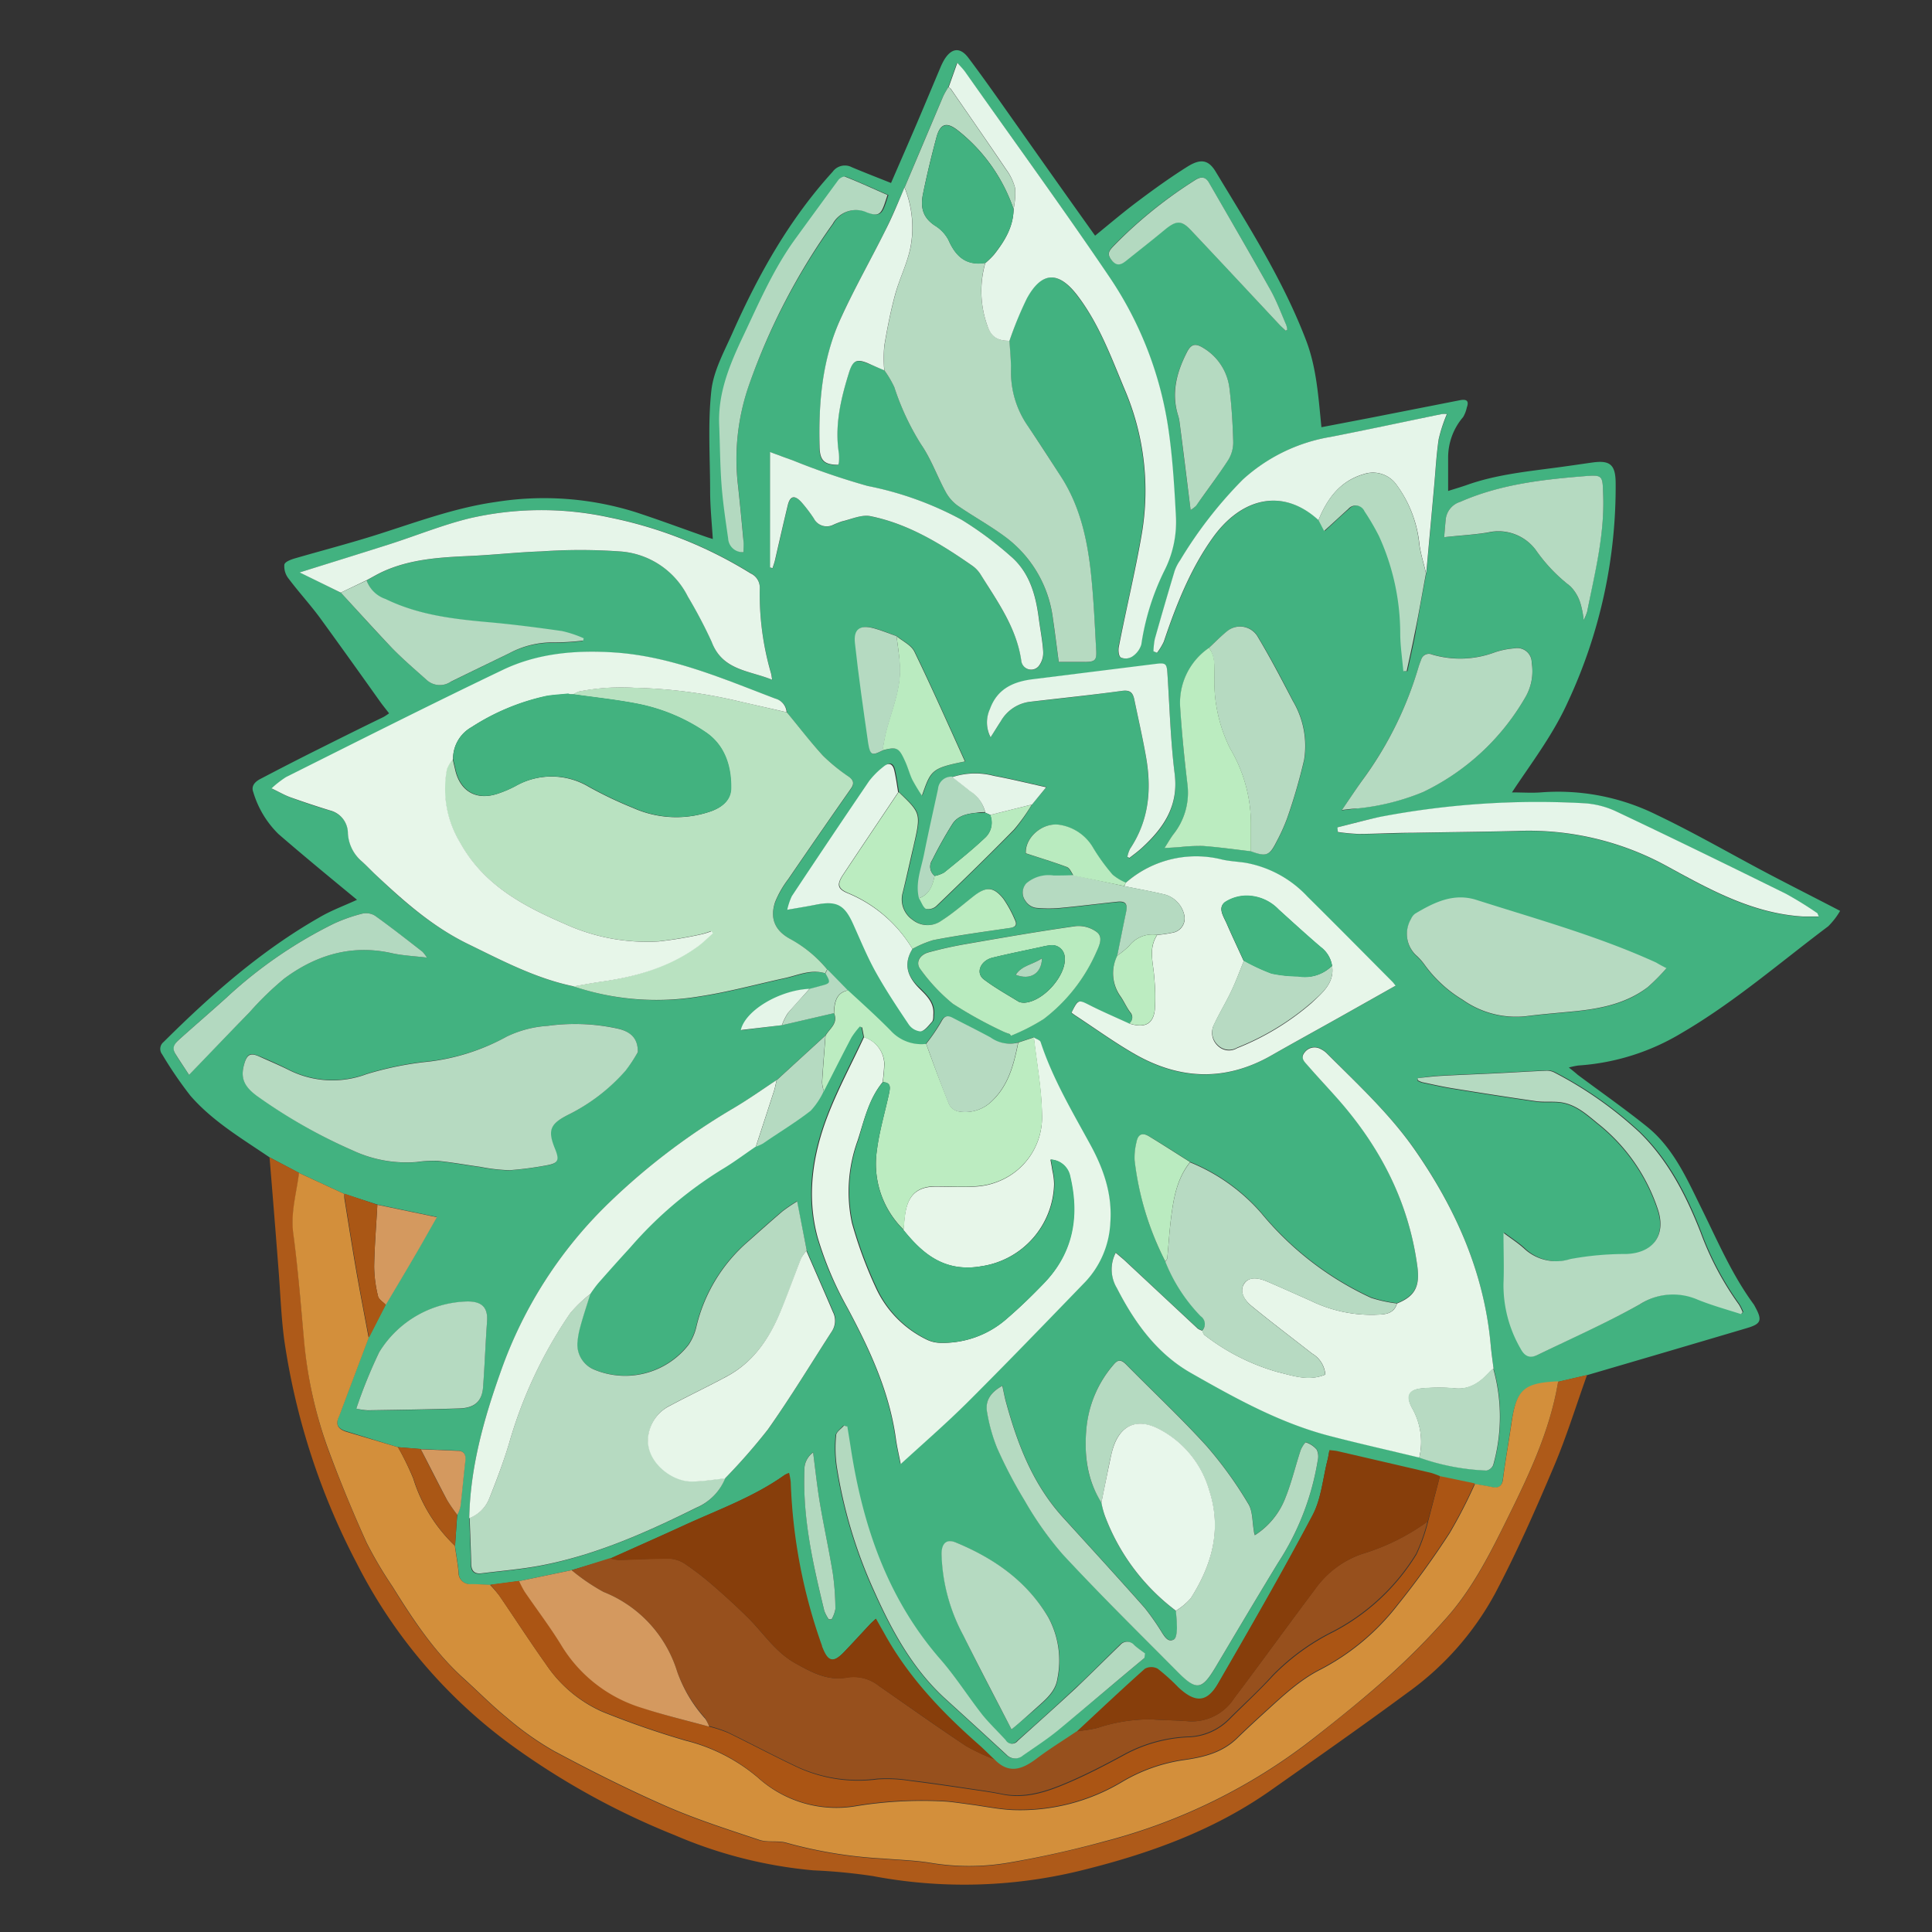 <svg id="ghost_plant_colored_sticker_Image" data-name="ghost_plant_colored_sticker Image" xmlns="http://www.w3.org/2000/svg" viewBox="0 0 267 267"><rect x="0" y="0" width="267" height="267" fill="#333333" stroke="none"/><defs><style>.cls-1{fill:#42b280;}.cls-2{fill:#ae5a19;}.cls-3{fill:#d38f3b;}.cls-4{fill:#b9e2c1;}.cls-5{fill:#97501d;}.cls-6{fill:#b6dac1;}.cls-7{fill:#e7f6e9;}.cls-8{fill:#b5dac1;}.cls-9{fill:#ab5514;}.cls-10{fill:#e5f5e9;}.cls-11{fill:#bcecc1;}.cls-12{fill:#873e0b;}.cls-13{fill:#b7dac2;}.cls-14{fill:#e6f5e9;}.cls-15{fill:#e8f7eb;}.cls-16{fill:#d4995f;}.cls-17{fill:#b3d9bf;}.cls-18{fill:#bbecc0;}.cls-19{fill:#b3d9c0;}.cls-20{fill:#b9ebbf;}.cls-21{fill:#e4f5e8;}.cls-22{fill:#baebc0;}.cls-23{fill:#aa5715;}.cls-24{fill:#42b27f;}.cls-25{fill:#42b480;}</style></defs><title>ghost_plant</title><path class="cls-1" d="M37.25,159.94c-3.83-2.6-7.89-5-10.94-8.52a55.1,55.1,0,0,1-3.9-5.71,1.22,1.22,0,0,1,.2-1.71c6.54-6.5,13.42-12.58,21.47-17.18,1.68-1,3.52-1.66,5.26-2.47-3.64-3-7.29-6-10.86-9.09a13.5,13.5,0,0,1-3.48-5.8c-.33-.87.28-1.45,1-1.82,2.65-1.39,5.31-2.76,8-4.1,3-1.5,6-3,9-4.45a7.57,7.57,0,0,0,.77-.51c-.47-.61-.92-1.16-1.33-1.74C49.71,93,47,89.21,44.26,85.44c-1.37-1.87-2.95-3.58-4.34-5.43a2.73,2.73,0,0,1-.62-2c.13-.44,1.08-.74,1.72-.92,3.48-1,7-1.93,10.45-3,5.64-1.76,11.17-3.89,17.06-4.72a42.3,42.3,0,0,1,19.31,1.41c3.33,1.09,6.62,2.32,9.93,3.48l.74.23c-.14-2.25-.36-4.39-.37-6.52,0-4.67-.34-9.38.17-14,.31-2.8,1.84-5.5,3-8.15,3.57-8,7.82-15.56,13.76-22.08a2.08,2.08,0,0,1,2.65-.63c1.76.74,3.54,1.43,5.42,2.18,1.21-2.79,2.41-5.53,3.58-8.27,1.08-2.53,2.14-5.08,3.21-7.61a9.86,9.86,0,0,1,.52-1.08c1-1.69,2.21-1.89,3.38-.34,2.38,3.16,4.63,6.41,6.92,9.64,3.52,5,7,9.91,10.59,14.94,2.07-1.69,4-3.33,6-4.82,2.2-1.65,4.45-3.27,6.78-4.73,1.83-1.14,2.9-.93,3.89.71,4.56,7.56,9.32,15,12.49,23.31,1.46,3.82,1.7,7.86,2.12,12l6.63-1.27,12.46-2.45c.89-.18,1.37,0,1,1a4.28,4.28,0,0,1-.51,1.32,8.58,8.58,0,0,0-2.07,5.62c0,1.47,0,2.94,0,4.59.85-.27,1.75-.53,2.63-.84,4.06-1.44,8.33-1.85,12.56-2.42,1.58-.21,3.16-.45,4.74-.67,2.4-.34,3.18.27,3.22,2.7A70.24,70.24,0,0,1,216.68,97c-1.91,4.24-4.64,7.91-7.21,11.72l-.52.79c1.44,0,2.7.09,3.95,0a30.66,30.66,0,0,1,16.05,3.1c5.22,2.49,10.23,5.4,15.35,8.1,3.25,1.71,6.52,3.36,10,5.17a10.07,10.07,0,0,1-1.65,2.14c-6.66,5-13,10.51-20.25,14.74a31.66,31.66,0,0,1-14.27,4.49,10.43,10.43,0,0,0-1.32.28c.52.41.87.69,1.22,1,3.2,2.39,6.48,4.68,9.59,7.18,3.66,2.95,5.51,7.21,7.52,11.28,2.23,4.51,4.2,9.15,7.2,13.24a3.32,3.32,0,0,1,.24.42c1,1.83.79,2.32-1.19,2.9q-11,3.26-22.05,6.49l-4,.93c-4.79.23-5.8,1.15-6.49,5.83-.37,2.55-.82,5.1-1.16,7.66-.13,1-.61,1.27-1.53,1.07s-1.56-.28-2.34-.42l-4.8-1a11.75,11.75,0,0,0-1.22-.43q-6.45-1.52-12.91-3c-.37-.09-.76-.1-1.18-.16-.1.5-.15.9-.25,1.28-.66,2.58-.87,5.39-2.08,7.68-4.13,7.83-8.56,15.5-13,23.17-1.61,2.79-3.19,2.86-5.57.64a27.45,27.45,0,0,0-2.84-2.56,1.87,1.87,0,0,0-1.76,0c-3.19,2.84-6.29,5.77-9.42,8.68-1.85,1.25-3.75,2.41-5.53,3.76-2,1.5-3.86,2.18-5.84.08-.67-.63-1.32-1.28-2-1.88-5.2-4.55-9.94-9.49-13.3-15.61-.36-.65-.73-1.3-1.13-2-.34.32-.58.52-.79.75-1.2,1.28-2.38,2.58-3.6,3.85-1.46,1.52-2.2,1.36-3-.62,0-.07,0-.15-.07-.23a74.54,74.54,0,0,1-4.32-22.6,9,9,0,0,0-.23-1.29,3.85,3.85,0,0,0-.58.26c-4.23,3-9.11,4.77-13.79,6.91-3.44,1.58-6.91,3.11-10.36,4.66L79,217l-7.26,1.51-4,.53c-.87,0-1.74-.09-2.61-.1a1.58,1.58,0,0,1-1.74-1.66c-.12-1.22-.34-2.43-.51-3.64l.31-4.28a5.58,5.58,0,0,0,.42-1.19c.25-2.12.45-4.24.68-6.35.09-.83-.21-1.31-1.07-1.35l-5.09-.21L55,200l-7.2-2.22c-1-.31-1.5-.89-1-2,.23-.51.4-1,.6-1.56l3.54-9.4,2.35-4.53c1.3-2.19,2.61-4.37,3.89-6.57,1-1.75,2-3.52,3.17-5.54l-8.23-1.72L47.59,165l-6.24-2.89Zm70.82-18.27,7.17-1.66c.59,1.4-.61,2.13-1.18,3.1l-6.73,6.16c-2,1.29-3.88,2.68-5.91,3.86a91.4,91.4,0,0,0-17.15,13A60.06,60.06,0,0,0,69.2,189.58c-2.35,6.56-4.22,13.21-4.34,20.24.07,2.15.16,4.3.22,6.45,0,.92.51,1.32,1.39,1.21,2.72-.33,5.47-.56,8.16-1.07,7.62-1.45,14.65-4.58,21.55-8a7.43,7.43,0,0,0,4-4.08,82.58,82.58,0,0,0,6-6.84c3.11-4.43,5.92-9.07,8.87-13.61a2.66,2.66,0,0,0,.1-2.63c-1.2-2.82-2.44-5.62-3.66-8.43L110.13,166a23.41,23.41,0,0,0-2,1.35c-1.58,1.34-3.13,2.72-4.68,4.11a22.42,22.42,0,0,0-7.22,11.74,7.54,7.54,0,0,1-1.1,2.61,11.11,11.11,0,0,1-13.12,3.41,3.73,3.73,0,0,1-2.24-3.75,11.13,11.13,0,0,1,.35-2c.44-1.56.94-3.11,1.42-4.67a17.56,17.56,0,0,1,1-1.44q2.22-2.51,4.48-5a54.86,54.86,0,0,1,12.6-10.74c1.64-1,3.17-2.13,4.75-3.2a6.28,6.28,0,0,0,1-.44c2.22-1.48,4.49-2.9,6.59-4.53a10.29,10.29,0,0,0,1.8-2.71c1.26-2.48,2.51-5,3.81-7.42a11.24,11.24,0,0,1,1.15-1.51l.33.13.26,1.36c-1.71,3.65-3.64,7.21-5.07,11-2.06,5.38-2.87,11.05-1.34,16.67a47.43,47.43,0,0,0,4.16,9.76c3.07,5.74,5.79,11.56,6.69,18.08.15,1.1.42,2.19.67,3.51,3.29-3,6.41-5.71,9.32-8.62,5.46-5.45,10.81-11,16.18-16.55a12.8,12.8,0,0,0,3.46-8.1c.34-3.91-.87-7.4-2.69-10.75-2.53-4.66-5.27-9.23-6.94-14.31-.09-.28-.61-.42-.94-.63l-2.17.72a4.6,4.6,0,0,1-3.84-.67c-1.74-1-3.52-1.83-5.28-2.74-.77-.4-1.14-.17-1.55.62a25.72,25.72,0,0,1-2.06,3,5.7,5.7,0,0,1-4.92-1.84c-1.9-1.91-3.91-3.71-5.88-5.55L114.33,134a17.43,17.43,0,0,0-5-4.15c-2.18-1.19-3-2.86-2.19-5.16a13.52,13.52,0,0,1,1.81-3.16q4.28-6.26,8.63-12.47c.49-.7.47-1.15-.24-1.68a25.16,25.16,0,0,1-3.58-2.91c-1.77-1.91-3.36-4-5-6a2.11,2.11,0,0,0-1.58-1.89c-7.23-2.75-14.37-5.85-22.22-6.37-5.31-.35-10.6.09-15.45,2.42-10,4.82-20,9.83-29.93,14.8a14,14,0,0,0-2,1.56c1.05.5,1.81.95,2.62,1.24q2.7,1,5.45,1.81a3.26,3.26,0,0,1,2.46,3.16,5.47,5.47,0,0,0,1.83,3.78c.62.56,1.2,1.17,1.81,1.75,3.92,3.78,8,7.34,13,9.77,4.73,2.31,9.38,4.77,14.61,5.84a36.07,36.07,0,0,0,17.48,1.38c3.95-.6,7.83-1.67,11.74-2.52,1.83-.4,3.62-1.25,5.57-.67.76,1.35.74,1.39-.71,1.76l-1.46.39c-4.14.18-8.92,3-9.48,5.7Zm34.56-30.5,2-2.41c-2.58-.57-4.88-1.14-7.21-1.57a10.1,10.1,0,0,0-5.77.17,1.86,1.86,0,0,0-1.94,1.72c-.65,3-1.33,6-1.93,9-.4,2-1.23,4-.7,6.09.3.5.5,1.2.94,1.45a1.66,1.66,0,0,0,1.46-.39c3.61-3.48,7.22-7,10.73-10.56A26.25,26.25,0,0,0,142.63,111.18Zm5.69,9.82c-.9,0-1.81.1-2.71.06a4.74,4.74,0,0,0-3.78,1.09,1.91,1.91,0,0,0-.1,2.44,2.1,2.1,0,0,0,1.45.94,17.33,17.33,0,0,0,3.47,0c2.58-.24,5.14-.58,7.72-.84,1.18-.12,1.5.28,1.25,1.44-.41,2-.81,4-1.22,6a5.46,5.46,0,0,0,.46,5.66c.47.69.82,1.46,1.3,2.14a1.06,1.06,0,0,1-.11,1.57c-1.81-.83-3.64-1.62-5.42-2.51s-1.65-.86-2.58,1c.15.11.34.26.54.39,2.73,1.79,5.39,3.72,8.22,5.34,6.22,3.56,12.54,3.8,18.88.17,3.15-1.8,6.34-3.55,9.5-5.32l7.65-4.31c-.19-.23-.29-.39-.43-.53-3.91-3.93-7.81-7.88-11.76-11.79a15.4,15.4,0,0,0-8.58-4.67c-1.06-.16-2.15-.2-3.2-.44A14.73,14.73,0,0,0,155.58,122a6.84,6.84,0,0,1-1.85-1.11,27.32,27.32,0,0,1-2.66-3.66,6.5,6.5,0,0,0-4.52-3.2c-2.43-.49-4.94,1.7-4.81,3.91,2,.65,3.87,1.21,5.7,1.91C147.82,120,148,120.6,148.32,121ZM122,103.7c2-.53,2.27-.41,3.13,1.48.38.83.59,1.74,1,2.56a25.5,25.5,0,0,0,1.34,2.22c1.23-3.5,1.29-3.8,5.94-4.73-2.33-5.11-4.58-10.2-7-15.2-.43-.89-1.61-1.42-2.45-2.11-1-.37-2.08-.81-3.15-1.1-1.88-.5-2.78.12-2.57,2.05.51,4.62,1.17,9.23,1.83,13.83C120.25,104.4,120.51,104.48,122,103.7Zm4.12,27.44a14.39,14.39,0,0,1,2.92-1.23c3.52-.65,7.06-1.16,10.61-1.68.78-.12,1-.45.66-1.12a16,16,0,0,0-1.59-2.91c-1.35-1.68-2.36-1.71-4.06-.4-1.48,1.14-2.91,2.37-4.47,3.41a3.31,3.31,0,0,1-4-.09,3.43,3.43,0,0,1-1.37-3.8c.51-2.09,1-4.19,1.46-6.28,1.08-4.64,1.08-4.64-1.94-7.51l-.1-.07c-.18-1-.3-2.05-.54-3.06s-.77-1.1-1.47-.5a11.14,11.14,0,0,0-2,2q-5.39,7.92-10.68,15.91a8.86,8.86,0,0,0-.63,1.88c1.56-.28,2.77-.47,4-.71,2.82-.55,3.9,0,5.09,2.65,1,2.21,1.91,4.47,3.09,6.59,1.39,2.5,3,4.9,4.58,7.28a2.24,2.24,0,0,0,1.67,1c.59-.09,1.11-.82,1.58-1.35.18-.2.14-.61.17-.92.17-1.65-.94-2.68-1.94-3.68C125.42,135,124.81,133.24,126.1,131.14Zm41-41.61a9.2,9.2,0,0,0-4,8.25c.21,3.54.55,7.07,1,10.58a9.23,9.23,0,0,1-1.94,6.93c-.4.53-.72,1.11-1.23,1.9l2-.12a24.67,24.67,0,0,1,3.3-.17c2.22.17,4.43.49,6.65.74,2.13.78,2.61.6,3.57-1.38a25.62,25.62,0,0,0,1.43-3.16,77.39,77.39,0,0,0,2.36-8.12,12.14,12.14,0,0,0-1.54-8.08c-1.55-3-3.08-5.94-4.81-8.8a2.83,2.83,0,0,0-4.25-.92C168.73,87.91,167.92,88.75,167.08,89.53Zm30-10.27,1.07-11.77c.2-2.26.32-4.54.65-6.78A21.13,21.13,0,0,1,200,57.22a4,4,0,0,0-.69,0c-5.11,1.05-10.21,2.16-15.33,3.15a23.81,23.81,0,0,0-12.2,5.92,59.08,59.08,0,0,0-8.65,11.14,6,6,0,0,0-.76,1.48q-1.41,4.69-2.74,9.41a9.9,9.9,0,0,0-.18,1.69l.49.2a8.09,8.09,0,0,0,.94-1.54c1.71-5.08,3.69-10.11,6.82-14.44,3.86-5.34,9.59-6.91,14.55-2.35l.85,1.5c1.19-1.09,2.25-2.11,3.36-3.06a1.33,1.33,0,0,1,2.22.34,33.34,33.34,0,0,1,2,3.42,32.53,32.53,0,0,1,2.94,13.57c0,1.7.28,3.4.43,5.1l.46,0c.36-1.69.75-3.38,1.08-5.08C196.06,84.9,196.57,82.08,197.1,79.26Zm-146.44.94c.73-.39,1.45-.82,2.2-1.17,3.86-1.78,8-2,12.16-2.19,3.27-.15,6.53-.52,9.8-.63a77.19,77.19,0,0,1,10.75,0,11.34,11.34,0,0,1,9.49,6.25,65.61,65.61,0,0,1,3.29,6.25c1.48,4,5.17,3.94,8.36,5.24-.08-.47-.1-.71-.17-.94A39.14,39.14,0,0,1,105,81.32a2.16,2.16,0,0,0-1.22-2.09,59.15,59.15,0,0,0-19.47-7.72,44.14,44.14,0,0,0-19.45.13c-3.74.92-7.35,2.39-11,3.57-4,1.29-8,2.52-12.4,3.89L47.1,81.9c2.35,2.55,4.65,5.15,7.07,7.64,1.52,1.57,3.19,3,4.82,4.44a2.69,2.69,0,0,0,3.23.29c2.69-1.32,5.39-2.62,8.08-3.93a12.63,12.63,0,0,1,6.21-1.5,34.66,34.66,0,0,0,4-.25l.08-.32a16,16,0,0,0-3-1c-3.31-.48-6.63-.91-10-1.21-4.94-.45-9.82-1.06-14.39-3.23A4.2,4.2,0,0,1,50.67,80.21Zm110.39,94.13a23.07,23.07,0,0,0,4.88,7.53,1.31,1.31,0,0,1,.2,2,2.25,2.25,0,0,1-.63-.29q-5.09-4.73-10.16-9.48c-.35-.33-.73-.63-1.17-1a5,5,0,0,0,.16,4.88c2.43,4.76,5.54,9.06,10.26,11.75,6.1,3.47,12.26,6.89,19.12,8.68,4.12,1.07,8.27,2,12.41,3a31.38,31.38,0,0,0,9.33,1.81,1.28,1.28,0,0,0,.93-.77,24.55,24.55,0,0,0,0-13.33c-.13-1.11-.29-2.21-.4-3.32-.91-9.93-4.79-18.71-10.4-26.81-3.48-5-8-9.16-12.25-13.46a3.16,3.16,0,0,0-.88-.61,1.71,1.71,0,0,0-2.16.46c-.65.73-.08,1.28.35,1.77,1.31,1.51,2.68,3,4,4.45,6,6.71,10,14.38,11.21,23.4.37,2.75-.32,4.08-2.81,5.1a18.6,18.6,0,0,1-3.58-.8,43,43,0,0,1-15.18-11.72,26.09,26.09,0,0,0-9.82-7c-1.89-1.19-3.76-2.4-5.68-3.54-.93-.55-1.52-.26-1.72.81a8.8,8.8,0,0,0-.26,2.49A40.84,40.84,0,0,0,161.05,174.33Zm1.44,48.27a21.7,21.7,0,0,1,.16,2.39c0,.54-.08,1.36-.42,1.56-.74.43-1.19-.28-1.59-.85a34.13,34.13,0,0,0-2.46-3.53c-3.73-4.21-7.54-8.36-11.32-12.53-4.17-4.59-6.29-10.19-7.88-16.06-.18-.65-.3-1.32-.46-2.08-1.64.91-2.44,2.08-2.09,3.74a23.38,23.38,0,0,0,1.35,4.81,62.74,62.74,0,0,0,3.83,7.32,46.41,46.41,0,0,0,5.24,7.41c5.2,5.58,10.63,11,16,16.36,2.52,2.53,3.26,2.38,5.08-.67,2.88-4.84,5.75-9.68,8.68-14.49a36.69,36.69,0,0,0,5.49-14.18,2.3,2.3,0,0,0-.14-1.49,3.22,3.22,0,0,0-1.5-1c-.1,0-.59.68-.73,1.1-.72,2.19-1.25,4.45-2.11,6.59a10.61,10.61,0,0,1-4.22,5.14c-.06-.26-.09-.41-.12-.56-.24-1.28-.15-2.77-.79-3.8a54.9,54.9,0,0,0-5.73-7.94c-3.56-3.92-7.46-7.55-11.17-11.33-.78-.79-1.23-.53-1.82.19a15.64,15.64,0,0,0-3.63,8.58c-.35,3.63,0,7.17,2.06,10.35a12.46,12.46,0,0,0,.42,1.73A29.25,29.25,0,0,0,162.49,222.6ZM122.22,51.17a14.3,14.3,0,0,1,1.37,2.32,35.25,35.25,0,0,0,3.68,7.88c1.37,2,2.22,4.4,3.4,6.56a5.72,5.72,0,0,0,1.67,1.93c2.18,1.52,4.54,2.79,6.66,4.38a16.64,16.64,0,0,1,6.51,11.32c.29,2,.53,3.91.8,5.93h3.45c1.57,0,1.81-.16,1.72-1.7-.2-3.58-.35-7.17-.74-10.73-.51-4.62-1.52-9.13-4.09-13.13-1.51-2.35-3-4.7-4.58-7a13.05,13.05,0,0,1-2.36-7.65c0-1.39-.14-2.78-.21-4.17a50.28,50.28,0,0,1,2.36-5.86c2.08-3.78,4.4-3.83,7-.4,3,3.9,4.63,8.45,6.49,12.9a35.55,35.55,0,0,1,2.37,20.17c-.9,5.18-2.12,10.31-3.15,15.47-.1.48,0,1.28.27,1.47a1.68,1.68,0,0,0,1.55-.1,3.07,3.07,0,0,0,1.29-1.69,34.21,34.21,0,0,1,3.15-10.13,14.89,14.89,0,0,0,1.64-7.41c-.23-4-.45-8-1-11.92a50.54,50.54,0,0,0-8.11-21.2c-6.46-9.62-13.29-19-20-28.44-.28-.4-.64-.74-1.11-1.29l-1.2,3.38a11.63,11.63,0,0,0-.7,1.23q-2.69,6.31-5.34,12.63c-.89,2-1.72,4-2.7,6-2,4-4.2,7.89-6.06,11.94-2.61,5.71-3.13,11.82-3,18,0,1.83.66,2.43,2.57,2.4a1.24,1.24,0,0,0,.1-.33,7.79,7.79,0,0,0,0-1.2c-.63-3.94.28-7.69,1.45-11.39.47-1.5,1-1.73,2.51-1.13C120.69,50.52,121.45,50.85,122.22,51.17ZM88.15,145.4c0-1.89-1-2.84-2.79-3.26a27.55,27.55,0,0,0-9.62-.38,15.22,15.22,0,0,0-5.72,1.5,29.46,29.46,0,0,1-11.45,3.48,45.22,45.22,0,0,0-7.91,1.66A13.41,13.41,0,0,1,40,147.86c-1.35-.69-2.74-1.31-4.13-1.89s-1.73-.25-2.1,1c-.55,1.89-.1,3.06,1.71,4.41A73.15,73.15,0,0,0,48.77,159a17.47,17.47,0,0,0,8.72,1.62,17,17,0,0,1,2.85-.17c2,.2,4,.57,6,.84a24.16,24.16,0,0,0,4,.46,45.59,45.59,0,0,0,5-.65c1.72-.25,2-.67,1.3-2.29-1-2.55-.72-3.43,1.74-4.68a25.72,25.72,0,0,0,8-6.13A20.79,20.79,0,0,0,88.15,145.4ZM195.9,149v.36a3,3,0,0,0,.58.26c1.4.3,2.8.62,4.22.85,3.89.63,7.78,1.24,11.68,1.8,1,.15,2.08,0,3.11.11,2.14.23,3.67,1.62,5.25,2.92a25.26,25.26,0,0,1,8.36,12c1.12,3.52-.75,6-4.43,6.07a41.74,41.74,0,0,0-7.72.7,6.48,6.48,0,0,1-6.27-1.61c-.8-.73-1.73-1.32-2.81-2.13,0,2.57.07,4.81,0,7a17.49,17.49,0,0,0,2.36,9c.54,1,1.24,1.42,2.33.88,4.73-2.32,9.56-4.46,14.14-7a8.51,8.51,0,0,1,8-.65c1.93.79,4,1.32,6,2l.22-.26a6.43,6.43,0,0,0-.54-1.09,41.6,41.6,0,0,1-5.26-9.92c-2-5.14-4.49-10-8.5-13.89a53.44,53.44,0,0,0-11.63-8.18,2.3,2.3,0,0,0-1.14-.3c-2.39.1-4.78.25-7.17.37s-5,.21-7.49.35C198,148.7,197,148.85,195.9,149Zm34.41-15.15c-.69-.35-1.07-.56-1.45-.73-8-3.64-16.47-6-24.82-8.65-3.16-1-5.86.34-8.47,1.89a1.78,1.78,0,0,0-.58.74,4.05,4.05,0,0,0,.88,5.12,8.54,8.54,0,0,1,1,1.16,17.82,17.82,0,0,0,5.25,4.82,12.76,12.76,0,0,0,8.72,2.28c2.33-.3,4.67-.46,7-.71,3.53-.37,7-1.09,9.85-3.3A26.67,26.67,0,0,0,230.31,133.8Zm-44.85-21.86c.94-.12,1.59-.19,2.24-.29a32,32,0,0,0,9-2.27,32.52,32.52,0,0,0,14.06-13,7.16,7.16,0,0,0,.93-4.85,2,2,0,0,0-2.39-2,11.13,11.13,0,0,0-2.68.54,13.69,13.69,0,0,1-8.69.32,1.1,1.1,0,0,0-1.52.72,10.94,10.94,0,0,0-.4,1.13,50.25,50.25,0,0,1-7.41,15.08C187.56,108.8,186.61,110.27,185.45,111.94Zm-79-33.52.32.07c.11-.36.25-.72.34-1.09.59-2.52,1.14-5.05,1.76-7.57.32-1.33.94-1.49,1.87-.49a20.58,20.58,0,0,1,1.74,2.28,2,2,0,0,0,2.57.93,12.28,12.28,0,0,1,1.33-.53c1.3-.3,2.7-1,3.91-.72,5.22,1.05,9.71,3.77,14,6.79a4.27,4.27,0,0,1,1.18,1.18c2.34,3.79,5,7.43,5.68,12a1.37,1.37,0,0,0,2.38.79,3,3,0,0,0,.65-2c-.08-1.55-.41-3.08-.61-4.62-.42-3.28-1.3-6.41-3.92-8.63a48.22,48.22,0,0,0-6.73-5,45.74,45.74,0,0,0-13-4.68,99.15,99.15,0,0,1-10.4-3.56c-1-.36-2-.74-3.09-1.13Zm78.41,35.93,0,.61a28,28,0,0,0,2.88.27c2.44,0,4.87-.11,7.31-.16,4.83-.09,9.67-.13,14.5-.25a39.73,39.73,0,0,1,20.51,4.71c6,3.28,12,6.71,19.13,7.11.67,0,1.34,0,2.14,0-.17-.35-.18-.45-.24-.48a49.85,49.85,0,0,0-4.34-2.68c-7.77-3.83-15.55-7.64-23.38-11.34a12.09,12.09,0,0,0-4.59-1.16,116.06,116.06,0,0,0-28.14,1.91C188.71,113.31,186.78,113.86,184.83,114.34ZM139.79,239c1.11-.94,2.41-2,3.64-3.09s2.47-2.15,2.73-3.83a12.54,12.54,0,0,0-1.22-8.48c-3-5-7.5-8.2-12.78-10.38-1.33-.55-2,.09-2,1.59a25.07,25.07,0,0,0,3,11.23C135.26,230.36,137.49,234.59,139.79,239ZM49.24,194.67a9.71,9.71,0,0,0,1.58.26c4.23-.07,8.45-.12,12.67-.26,2.11-.07,3.12-1,3.26-2.93.22-3,.33-6,.55-9.06.14-2-.67-2.79-2.69-2.79a14.69,14.69,0,0,0-12.21,7A68.52,68.52,0,0,0,49.24,194.67ZM199.58,74.24c2.07-.21,4.08-.33,6.07-.63A6.44,6.44,0,0,1,212.24,76,22.58,22.58,0,0,0,217,81a5.65,5.65,0,0,1,1.42,2.41,12,12,0,0,1,.44,2.3,7.74,7.74,0,0,0,.48-1.15c1-5.31,2.4-10.57,2.22-16.06-.1-2.85,0-2.89-2.77-2.67-5.81.46-11.56,1.15-17,3.54a2.85,2.85,0,0,0-2,2.47C199.72,72.58,199.66,73.32,199.58,74.24ZM158.16,229.13l0-.64c-.5-.39-1-.74-1.51-1.17a1.25,1.25,0,0,0-1.91,0c-2.06,2-4.07,4.06-6.17,6-2.62,2.45-5.29,4.85-8,7.25a1,1,0,0,1-1.66-.1c-1-1.16-2.21-2.21-3.17-3.43-2-2.54-3.73-5.3-5.85-7.73-7.28-8.34-10.68-18.28-12.36-29-.17-1.06-.34-2.13-.51-3.19l-.47-.11c-.38.45-1,.88-1.08,1.36a18.16,18.16,0,0,0,.08,4.18,66.13,66.13,0,0,0,5.15,17.25c2.48,5.54,5.34,10.82,9.92,15q4.21,3.82,8.39,7.68a1.64,1.64,0,0,0,2.28.12c1.63-1.14,3.31-2.23,4.85-3.48C150.24,235.81,154.19,232.45,158.16,229.13ZM102.75,76.31c0-.55,0-1.1,0-1.65-.23-2.5-.47-5-.74-7.5a31.06,31.06,0,0,1,1.49-13.92,88.92,88.92,0,0,1,11.68-22.33A3.65,3.65,0,0,1,120,29.39c1.43.49,1.83.31,2.34-1.11.15-.4.27-.82.44-1.33-2-.87-3.91-1.74-5.86-2.53-.22-.09-.73.19-.92.44q-3,4.08-6,8.21c-3.13,4.34-5.19,9.26-7.48,14.05-1.75,3.67-3.21,7.4-3,11.57.11,2.79.12,5.59.33,8.38.19,2.46.56,4.91.91,7.35A2,2,0,0,0,102.75,76.31Zm36.8,66.59.16.22a28.17,28.17,0,0,0,4.52-2.31,23.54,23.54,0,0,0,7.26-9.22c.41-.91,1-2.07.1-2.78a4.23,4.23,0,0,0-2.92-.84c-5,.71-10.07,1.59-15.09,2.46-1.76.31-3.52.7-5.24,1.16-1.29.35-1.87,1.45-1.14,2.35a25.06,25.06,0,0,0,4.46,4.75,58.59,58.59,0,0,0,7,3.86A6.89,6.89,0,0,0,139.55,142.9Zm16.25-24.47.28.19c.61-.49,1.24-.94,1.81-1.46,3-2.73,5-5.74,4.45-10.14-.57-4.58-.69-9.22-1-13.84-.09-1.39-.22-1.55-1.55-1.38l-17.08,2.13c-2.7.34-4.93,1.33-5.91,4.13a4.44,4.44,0,0,0,.09,3.84c.51-.81,1-1.52,1.41-2.22a5.41,5.41,0,0,1,4.15-2.7c4.2-.44,8.4-.92,12.58-1.49,1.14-.16,1.54.29,1.73,1.24.53,2.57,1.12,5.14,1.58,7.72.81,4.54.5,8.91-2.18,12.87A4.38,4.38,0,0,0,155.8,118.42ZM59,132.34a5.28,5.28,0,0,0-.61-.8c-2.18-1.68-4.35-3.39-6.59-5a2.37,2.37,0,0,0-1.77-.27,22.53,22.53,0,0,0-3.93,1.39,62.29,62.29,0,0,0-14.84,10.24c-2.14,1.92-4.31,3.8-6.46,5.72-.59.53-1.07,1.16-.58,2s1.2,1.85,1.9,2.93c2.86-3,5.59-5.83,8.35-8.65a42.78,42.78,0,0,1,4.8-4.66c4.42-3.28,9.34-4.76,14.88-3.51C55.69,132.06,57.23,132.12,59,132.34ZM164.54,70.48a4.2,4.2,0,0,0,.77-.61c1.51-2.11,3.06-4.19,4.46-6.37a4.63,4.63,0,0,0,.65-2.49c-.06-2.43-.21-4.86-.51-7.27a7.53,7.53,0,0,0-3.62-5.66c-1.13-.71-1.71-.53-2.29.63-1.4,2.78-2.21,5.64-1.18,8.75a5,5,0,0,1,.19.93C163.52,62.35,164,66.3,164.54,70.48ZM177.68,45.7l.2-.15a3.36,3.36,0,0,0-.14-.65c-.7-1.61-1.31-3.27-2.16-4.8-2.78-5-5.66-9.91-8.51-14.85-.52-.9-1.19-.87-2-.32A61.38,61.38,0,0,0,153.84,34c-.59.64-.91,1.11-.23,1.92s1.33.65,2,.09c1.8-1.45,3.63-2.87,5.41-4.35,1.45-1.2,2.23-1.27,3.49.06,4.14,4.37,8.24,8.79,12.36,13.19C177.14,45.21,177.41,45.45,177.68,45.7Zm-65.31,155a2.93,2.93,0,0,0-1.2,2.62c-.23,6.61,1.22,13,2.75,19.33a5.24,5.24,0,0,0,.62,1.17h.38a4.31,4.31,0,0,0,.53-1.44,36,36,0,0,0-.35-4.88c-.53-3.26-1.24-6.49-1.79-9.74C112.92,205.48,112.69,203.16,112.37,200.73Z"/><path class="cls-2" d="M37.25,159.94l4.1,2.15c-.34,2.78-1.17,5.48-.79,8.38.65,4.84,1,9.72,1.47,14.59a59.3,59.3,0,0,0,3.43,15.58q2.39,6.37,5.19,12.59a55.69,55.69,0,0,0,3.54,6C57,223.8,60,228.28,64,231.94c2,1.79,3.86,3.71,5.93,5.39A42.14,42.14,0,0,0,76.48,242c5.06,2.71,10.2,5.31,15.46,7.61,4.19,1.84,8.57,3.24,12.92,4.69,1.21.4,2.66.06,3.88.44a62.3,62.3,0,0,0,13.4,2.17c2.14.18,4.3.24,6.42.58a32.36,32.36,0,0,0,10.72,0c4.54-.79,9.05-1.81,13.5-3a79,79,0,0,0,28.47-14c3.63-2.86,7.25-5.75,10.69-8.82a100.32,100.32,0,0,0,7.93-8c3.4-3.81,5.76-8.33,8-12.87,3.15-6.36,6.29-12.74,7.46-19.85l4-.93c-1.51,4.2-2.82,8.49-4.56,12.59-2.54,6-5.16,11.95-8.19,17.68a40.66,40.66,0,0,1-12.07,13.64c-6.2,4.58-12.52,9-18.82,13.44-8.06,5.69-17.16,8.91-26.65,11.22a67.67,67.67,0,0,1-28.41.68,77,77,0,0,0-8.22-.79,62.5,62.5,0,0,1-19.18-4.87,104.31,104.31,0,0,1-21.72-11.84A70.64,70.64,0,0,1,49.28,216a96.12,96.12,0,0,1-10-30.83c-.44-3.32-.54-6.69-.81-10Q37.88,167.52,37.25,159.94Z"/><path class="cls-3" d="M215.34,190.89c-1.17,7.11-4.31,13.49-7.46,19.85-2.25,4.54-4.61,9.06-8,12.87a100.32,100.32,0,0,1-7.93,8c-3.44,3.08-7.06,6-10.69,8.82a79,79,0,0,1-28.47,14c-4.44,1.22-9,2.24-13.5,3a32.36,32.36,0,0,1-10.72,0c-2.11-.34-4.27-.4-6.42-.58a62.3,62.3,0,0,1-13.4-2.17c-1.22-.38-2.67,0-3.88-.44-4.35-1.45-8.73-2.85-12.92-4.69-5.26-2.31-10.4-4.9-15.46-7.61A42.14,42.14,0,0,1,70,237.33c-2.07-1.68-3.95-3.6-5.93-5.39-4.05-3.65-7-8.14-9.86-12.74a55.69,55.69,0,0,1-3.54-6q-2.81-6.2-5.19-12.59A59.3,59.3,0,0,1,42,185.07c-.44-4.87-.82-9.75-1.47-14.59-.39-2.9.45-5.6.79-8.38L47.59,165a4.85,4.85,0,0,0,0,.6c.55,3.4,1.08,6.8,1.67,10.19.53,3,1.12,6.07,1.69,9.1l-3.54,9.4c-.2.52-.37,1.06-.6,1.56-.49,1.09,0,1.67,1,2L55,200a37.84,37.84,0,0,1,2.11,4.33,21.74,21.74,0,0,0,5.75,9.29c.17,1.21.39,2.42.51,3.64a1.58,1.58,0,0,0,1.74,1.66c.87,0,1.74.06,2.61.1A17.61,17.61,0,0,1,69,220.5c2.16,3.16,4.23,6.37,6.45,9.49a18.3,18.3,0,0,0,7.78,6.57,120.53,120.53,0,0,0,11.53,4,24.65,24.65,0,0,1,10,5.12,16.16,16.16,0,0,0,13.58,3.93,56.54,56.54,0,0,1,12.47-.63c1.15.1,2.29.28,3.43.43,1.85.25,3.7.63,5.55.73a27.37,27.37,0,0,0,15.32-3.89,23.21,23.21,0,0,1,8.47-3c2.72-.38,5.32-1,7.38-3,1.29-1.25,2.61-2.47,3.94-3.68,2.39-2.17,4.73-4.4,7.67-5.87a32.32,32.32,0,0,0,10.55-8.83,119.93,119.93,0,0,0,7.23-10,68.35,68.35,0,0,0,3.49-6.79c.78.14,1.56.25,2.34.42s1.4,0,1.53-1.07c.33-2.56.78-5.1,1.16-7.66C209.54,192,210.55,191.12,215.34,190.89Z"/><path class="cls-4" d="M108.74,98.44c1.66,2,3.25,4.09,5,6a25.16,25.16,0,0,0,3.58,2.91c.71.53.73,1,.24,1.68q-4.35,6.21-8.63,12.47a13.52,13.52,0,0,0-1.81,3.16c-.77,2.3,0,4,2.19,5.16a17.43,17.43,0,0,1,5,4.15l-.28.53c-2-.59-3.74.27-5.57.67-3.91.85-7.79,1.92-11.74,2.52a36.08,36.08,0,0,1-17.48-1.38c1.25-.21,2.49-.46,3.74-.64,4.79-.68,9.35-2,13.33-4.84.76-.55,1.43-1.23,2.13-1.85l-.2-.3a11,11,0,0,1-1.33.42,55,55,0,0,1-6,1,27.36,27.36,0,0,1-12.91-2.44c-5.78-2.5-11.26-5.42-14.49-11.3a14.3,14.3,0,0,1-1.78-10.1,4.76,4.76,0,0,1,.83-1.36l.35,1.51c.68,2.94,2.88,4.23,5.77,3.31a16,16,0,0,0,2.53-1.07,10.06,10.06,0,0,1,10.16.09,54.83,54.83,0,0,0,6.15,2.93,14.55,14.55,0,0,0,10.75.44c1.49-.54,2.7-1.52,2.73-3.16.05-3.08-.88-6-3.51-7.75a25.43,25.43,0,0,0-9.45-3.94c-2.93-.57-5.91-.87-8.86-1.3a3.72,3.72,0,0,1,.76-.39,30,30,0,0,1,7.66-.53,69.06,69.06,0,0,1,14.48,1.87C104.34,97.42,106.54,97.94,108.74,98.44Z"/><path class="cls-5" d="M79,217l5.29-1.66a6,6,0,0,0,1.24.23c2.35-.05,4.7-.22,7-.19a4.44,4.44,0,0,1,2.26.82,40.82,40.82,0,0,1,3.86,3c1.65,1.43,3.26,2.9,4.8,4.44,2.1,2.1,3.71,4.66,6.41,6.18,2.26,1.27,4.52,2.52,7.19,2a5.63,5.63,0,0,1,4.44,1.18c4,2.78,7.94,5.59,12,8.28a27.73,27.73,0,0,0,3.92,1.84c2,2.1,3.85,1.42,5.84-.08,1.77-1.34,3.68-2.51,5.53-3.76,1-.16,2-.25,2.92-.5a22.76,22.76,0,0,1,7.38-1.17c1.7.12,3.42.12,5.12.26a6.94,6.94,0,0,0,6.33-3.16c3.78-5,7.45-10.1,11.22-15.12a13.2,13.2,0,0,1,6.53-4.86,30,30,0,0,0,9-4.47,24.16,24.16,0,0,1-1.58,4.46,29.41,29.41,0,0,1-11.47,10.71,30.85,30.85,0,0,0-8.37,6.08c-1.89,2.11-4,4-6,6a8.28,8.28,0,0,1-5.76,2.48,20.25,20.25,0,0,0-8.66,2.39c-2.58,1.4-5.2,2.77-7.89,3.92-2.89,1.24-5.88,2.26-9.13,1.59-.93-.19-1.87-.34-2.81-.48-3.29-.48-6.59-1-9.89-1.39a20.16,20.16,0,0,0-4.51-.21,20.15,20.15,0,0,1-10.83-1.56c-3.32-1.55-6.56-3.29-9.86-4.89a19,19,0,0,0-2.58-.84,4.52,4.52,0,0,0-.52-1.13A19.28,19.28,0,0,1,93.58,231,17.33,17.33,0,0,0,83.4,220,27.56,27.56,0,0,1,79,217Z"/><path class="cls-6" d="M81.58,178.83c-.48,1.56-1,3.1-1.42,4.67a11.13,11.13,0,0,0-.35,2,3.73,3.73,0,0,0,2.24,3.75,11.11,11.11,0,0,0,13.12-3.41,7.54,7.54,0,0,0,1.1-2.61,22.42,22.42,0,0,1,7.22-11.74c1.55-1.38,3.1-2.76,4.68-4.11a23.41,23.41,0,0,1,2-1.35l1.32,6.79a5.5,5.5,0,0,0-.72,1c-1,2.52-1.89,5.08-2.95,7.58-1.53,3.64-3.71,6.8-7.27,8.74-2.59,1.41-5.27,2.66-7.87,4.06a5.43,5.43,0,0,0-3.07,4.42c-.33,3.29,3.19,6.07,6,6.08,1.54,0,3.08-.27,4.62-.42a7.43,7.43,0,0,1-4,4.08c-6.9,3.42-13.92,6.56-21.55,8-2.69.51-5.44.73-8.16,1.07-.87.11-1.36-.29-1.39-1.21-.06-2.15-.15-4.3-.22-6.45A4.81,4.81,0,0,0,67.65,207c1-2.46,1.93-5,2.7-7.51a61.83,61.83,0,0,1,8.5-18.09A19.23,19.23,0,0,1,81.58,178.83Z"/><path class="cls-7" d="M62.61,104.92a4.76,4.76,0,0,0-.83,1.36,14.3,14.3,0,0,0,1.78,10.1c3.24,5.89,8.71,8.8,14.49,11.3A27.36,27.36,0,0,0,91,130.11a55,55,0,0,0,6-1,11,11,0,0,0,1.33-.42l.2.3c-.71.62-1.37,1.3-2.13,1.85-4,2.88-8.54,4.16-13.33,4.84-1.25.18-2.49.42-3.74.64-5.22-1.07-9.88-3.53-14.61-5.84-5-2.43-9-6-13-9.77-.6-.58-1.18-1.19-1.81-1.75a5.47,5.47,0,0,1-1.83-3.78A3.26,3.26,0,0,0,45.6,112q-2.74-.84-5.45-1.81c-.81-.29-1.57-.74-2.62-1.24a14,14,0,0,1,2-1.56c10-5,19.9-10,29.93-14.8,4.85-2.33,10.14-2.77,15.45-2.42,7.85.52,15,3.62,22.22,6.37a2.11,2.11,0,0,1,1.58,1.89c-2.2-.51-4.4-1-6.6-1.51a69.06,69.06,0,0,0-14.48-1.87,30,30,0,0,0-7.66.53,3.72,3.72,0,0,0-.76.39l-.45,0-.31-.06c-1,.1-2,.14-3,.31a31,31,0,0,0-10.3,4.29A5,5,0,0,0,62.61,104.92Z"/><path class="cls-7" d="M196.14,201.44c-4.14-1-8.29-1.93-12.41-3-6.87-1.79-13-5.2-19.12-8.68-4.73-2.69-7.83-7-10.26-11.75a5,5,0,0,1-.16-4.88c.44.38.82.69,1.17,1q5.08,4.74,10.16,9.48a2.25,2.25,0,0,0,.63.29c.11.2.16.48.32.6a29.63,29.63,0,0,0,10.09,5.11c2.13.51,4.3,1.32,6.6.35a3.7,3.7,0,0,0-1.84-2.91c-2.79-2.19-5.62-4.32-8.36-6.57-1.33-1.09-1.59-2.24-1-3.1s1.66-.92,3.18-.27c2,.86,4,1.76,6,2.65a19.14,19.14,0,0,0,8.79,1.94c1.18-.06,2.65.06,3.14-1.56,2.49-1,3.17-2.36,2.81-5.1-1.2-9-5.21-16.68-11.21-23.4-1.33-1.49-2.7-2.95-4-4.45-.43-.49-1-1-.35-1.77a1.71,1.71,0,0,1,2.16-.46,3.16,3.16,0,0,1,.88.61c4.29,4.3,8.77,8.43,12.25,13.46,5.61,8.1,9.5,16.88,10.4,26.81.1,1.11.26,2.21.4,3.32a3.54,3.54,0,0,0-.45.36c-1.35,1.5-2.83,2.62-5.06,2.34a23.58,23.58,0,0,0-4.07,0c-2.09.1-2.63,1-1.64,2.79A9.41,9.41,0,0,1,196.14,201.44Z"/><path class="cls-7" d="M142.87,143.37c.32.21.84.35.94.63,1.67,5.09,4.4,9.65,6.94,14.31,1.82,3.36,3,6.85,2.69,10.75a12.8,12.8,0,0,1-3.46,8.1c-5.36,5.54-10.72,11.1-16.18,16.55-2.91,2.9-6,5.59-9.32,8.62-.26-1.32-.52-2.41-.67-3.51-.9-6.52-3.62-12.34-6.69-18.08A47.43,47.43,0,0,1,113,171c-1.53-5.62-.71-11.29,1.34-16.67,1.43-3.75,3.36-7.31,5.07-11A4,4,0,0,1,122.2,147a24.12,24.12,0,0,1-.23,2.57c-1.91,2.32-2.53,5.21-3.43,8a20.73,20.73,0,0,0-.81,11.44,58.44,58.44,0,0,0,3.35,9.05A14.85,14.85,0,0,0,128,185.1a4.44,4.44,0,0,0,1.93.48,13.31,13.31,0,0,0,9.23-3.37c1.76-1.5,3.43-3.12,5-4.77,4.11-4.21,5-9.27,3.7-14.85a2.87,2.87,0,0,0-2.69-2.33c.09.51.19,1,.26,1.49a9.45,9.45,0,0,1,.24,1.88A11.77,11.77,0,0,1,135.59,175a10.43,10.43,0,0,1-3.08.1c-3.37-.43-5.63-2.61-7.66-5.11.1-.91.14-1.83.33-2.72.48-2.28,1.79-3.28,4.15-3.28,1.8,0,3.6.09,5.39,0a9.75,9.75,0,0,0,3.45-.79A9.53,9.53,0,0,0,144,154C143.94,150.46,143.27,146.92,142.87,143.37Z"/><path class="cls-6" d="M139.51,47.1c.08,1.39.23,2.78.21,4.17a13.05,13.05,0,0,0,2.36,7.65c1.56,2.32,3.07,4.67,4.58,7,2.57,4,3.58,8.51,4.09,13.13.39,3.56.54,7.15.74,10.73.09,1.53-.15,1.7-1.72,1.7h-3.45c-.27-2-.51-4-.8-5.93A16.64,16.64,0,0,0,139,74.25c-2.12-1.59-4.48-2.87-6.66-4.38a5.72,5.72,0,0,1-1.67-1.93c-1.18-2.17-2-4.53-3.4-6.56a35.25,35.25,0,0,1-3.68-7.88,14.3,14.3,0,0,0-1.37-2.32,20.53,20.53,0,0,1,0-3.35c.4-2.38.86-4.75,1.49-7.08s1.71-4.39,2.15-6.66a14.73,14.73,0,0,0-.84-8.18q2.67-6.32,5.34-12.63a11.63,11.63,0,0,1,.7-1.23c.1.07.23.11.29.2,2.55,3.69,5.11,7.37,7.61,11.08A7.62,7.62,0,0,1,140.28,26a10.73,10.73,0,0,1-.21,2.89A23.52,23.52,0,0,0,132.35,18c-1.56-1.22-2.43-.9-2.94,1-.69,2.58-1.32,5.17-1.85,7.78-.45,2.16.19,3.43,1.63,4.38a5.17,5.17,0,0,1,1.89,2c1,2.29,2.46,3.59,5.08,3.16a14.14,14.14,0,0,0,.28,8.64C137,46.54,137.8,47.07,139.51,47.1Z"/><path class="cls-6" d="M88.15,145.4a20.79,20.79,0,0,1-1.7,2.57,25.72,25.72,0,0,1-8,6.13c-2.45,1.25-2.78,2.13-1.74,4.68.66,1.62.42,2-1.3,2.29a45.59,45.59,0,0,1-5,.65,24.16,24.16,0,0,1-4-.46c-2-.28-4-.64-6-.84a17,17,0,0,0-2.85.17A17.47,17.47,0,0,1,48.77,159a73.15,73.15,0,0,1-13.3-7.57c-1.81-1.35-2.26-2.53-1.71-4.41.38-1.3.85-1.57,2.1-1s2.78,1.21,4.13,1.89a13.41,13.41,0,0,0,10.66.54,45.22,45.22,0,0,1,7.91-1.66A29.46,29.46,0,0,0,70,143.27a15.22,15.22,0,0,1,5.72-1.5,27.55,27.55,0,0,1,9.62.38C87.18,142.56,88.17,143.51,88.15,145.4Z"/><path class="cls-7" d="M155.58,122a14.73,14.73,0,0,1,13.32-3.21c1,.23,2.13.28,3.2.44a15.4,15.4,0,0,1,8.58,4.67c3.94,3.9,7.84,7.85,11.76,11.79.13.13.24.3.43.53l-7.65,4.31c-3.17,1.78-6.35,3.52-9.5,5.32-6.34,3.63-12.66,3.38-18.88-.17-2.83-1.62-5.49-3.55-8.22-5.34-.2-.13-.39-.28-.54-.39.93-1.87.94-1.83,2.58-1s3.61,1.68,5.42,2.51c2.3.72,3.32-.08,3.52-1.94a27.42,27.42,0,0,0-.08-4.4c-.11-2-.86-4,.41-5.91a17.62,17.62,0,0,0,2.23-.33,2,2,0,0,0,1.52-2.37,3.81,3.81,0,0,0-2.62-2.86c-1.88-.46-3.79-.79-5.68-1.18Zm28.51,11.47a4,4,0,0,0-1.57-2.57c-2-1.69-3.88-3.44-5.81-5.18a6.17,6.17,0,0,0-4.27-1.91,5.5,5.5,0,0,0-3.19.91c-1,.81-.11,2,.31,3,.75,1.72,1.55,3.41,2.33,5.11-.57,1.39-1.08,2.8-1.73,4.16-.73,1.55-1.63,3-2.36,4.57a2.45,2.45,0,0,0,.53,3,2.19,2.19,0,0,0,2.65.29,36,36,0,0,0,10.27-6.23C182.68,137.25,184.47,135.88,184.09,133.46Z"/><path class="cls-8" d="M152.21,207.66c-2-3.18-2.41-6.72-2.06-10.35a15.64,15.64,0,0,1,3.63-8.58c.59-.72,1-1,1.82-.19,3.72,3.78,7.61,7.41,11.17,11.33a54.9,54.9,0,0,1,5.73,7.94c.64,1,.55,2.52.79,3.8,0,.15.06.3.12.56a10.61,10.61,0,0,0,4.22-5.14c.86-2.13,1.39-4.4,2.11-6.59.14-.42.63-1.14.73-1.1a3.22,3.22,0,0,1,1.5,1,2.3,2.3,0,0,1,.14,1.49A36.69,36.69,0,0,1,176.61,216c-2.93,4.81-5.8,9.65-8.68,14.49-1.81,3-2.56,3.2-5.08.67-5.38-5.41-10.82-10.78-16-16.36a46.41,46.41,0,0,1-5.24-7.41,62.74,62.74,0,0,1-3.83-7.32,23.38,23.38,0,0,1-1.35-4.81c-.34-1.65.45-2.83,2.09-3.74.17.76.29,1.43.46,2.08,1.59,5.86,3.71,11.46,7.88,16.06,3.79,4.17,7.59,8.32,11.32,12.53a34.13,34.13,0,0,1,2.46,3.53c.39.58.85,1.28,1.59.85.34-.2.4-1,.42-1.56a21.73,21.73,0,0,0-.16-2.39,8.93,8.93,0,0,0,2.06-1.73c2.9-4.58,4.32-9.45,2.56-14.87a13.88,13.88,0,0,0-7-8.54c-3-1.53-5.34-.51-6.31,2.68-.16.53-.28,1.08-.4,1.62C153,203.73,152.62,205.7,152.21,207.66Z"/><path class="cls-9" d="M98,238.62a19,19,0,0,1,2.58.84c3.3,1.6,6.54,3.34,9.86,4.89a20.15,20.15,0,0,0,10.83,1.56,20.16,20.16,0,0,1,4.51.21c3.3.41,6.59.91,9.89,1.39.94.14,1.88.29,2.81.48,3.26.68,6.24-.35,9.13-1.59,2.7-1.15,5.31-2.52,7.89-3.92a20.25,20.25,0,0,1,8.66-2.39,8.28,8.28,0,0,0,5.76-2.48c2-2,4.1-3.93,6-6a30.85,30.85,0,0,1,8.37-6.08,29.41,29.41,0,0,0,11.47-10.71,24.16,24.16,0,0,0,1.58-4.46L199,204l4.8,1a68.33,68.33,0,0,1-3.49,6.79,119.93,119.93,0,0,1-7.23,10,32.32,32.32,0,0,1-10.55,8.83c-2.94,1.47-5.28,3.7-7.67,5.87-1.33,1.21-2.65,2.42-3.94,3.68-2.06,2-4.66,2.63-7.38,3a23.21,23.21,0,0,0-8.47,3,27.37,27.37,0,0,1-15.32,3.89c-1.86-.1-3.7-.48-5.55-.73-1.14-.15-2.28-.33-3.43-.43a56.54,56.54,0,0,0-12.47.63,16.16,16.16,0,0,1-13.58-3.93,24.65,24.65,0,0,0-10-5.12,120.53,120.53,0,0,1-11.53-4A18.3,18.3,0,0,1,75.45,230c-2.21-3.12-4.29-6.33-6.45-9.49A17.61,17.61,0,0,0,67.76,219l4-.53a13.21,13.21,0,0,0,.76,1.46c1.7,2.5,3.55,4.91,5.12,7.49a19.77,19.77,0,0,0,11.21,8.61C91.83,237.05,94.93,237.78,98,238.62Z"/><path class="cls-10" d="M139.51,47.1c-1.7,0-2.55-.56-3.06-2.1a14.14,14.14,0,0,1-.28-8.64,12.45,12.45,0,0,0,1.19-1.16c1.47-1.86,2.68-3.83,2.72-6.31a10.73,10.73,0,0,0,.21-2.89A7.62,7.62,0,0,0,139,23.34c-2.51-3.72-5.07-7.39-7.61-11.08-.06-.09-.19-.13-.29-.2l1.2-3.38c.48.54.83.89,1.11,1.29,6.68,9.47,13.51,18.83,20,28.44a50.54,50.54,0,0,1,8.11,21.2c.56,3.94.79,7.94,1,11.92a14.89,14.89,0,0,1-1.64,7.41,34.21,34.21,0,0,0-3.15,10.13,3.07,3.07,0,0,1-1.29,1.69,1.68,1.68,0,0,1-1.55.1c-.29-.19-.37-1-.27-1.47,1-5.16,2.25-10.29,3.15-15.47a35.55,35.55,0,0,0-2.37-20.17c-1.86-4.45-3.52-9-6.49-12.9-2.61-3.42-4.93-3.38-7,.4A50.28,50.28,0,0,0,139.51,47.1Z"/><path class="cls-8" d="M195.9,149c1.07-.11,2.13-.25,3.2-.31,2.5-.14,5-.23,7.49-.35s4.78-.27,7.17-.37a2.3,2.3,0,0,1,1.14.3,53.44,53.44,0,0,1,11.63,8.18c4,3.89,6.48,8.75,8.5,13.89a41.6,41.6,0,0,0,5.26,9.92,6.43,6.43,0,0,1,.54,1.09l-.22.26c-2-.65-4-1.19-6-2a8.51,8.51,0,0,0-8,.65c-4.59,2.57-9.42,4.71-14.14,7-1.09.53-1.79.14-2.33-.88a17.49,17.49,0,0,1-2.36-9c.09-2.23,0-4.47,0-7,1.08.81,2,1.4,2.81,2.13A6.48,6.48,0,0,0,217,174a41.74,41.74,0,0,1,7.72-.7c3.68-.11,5.55-2.55,4.43-6.07a25.26,25.26,0,0,0-8.36-12c-1.58-1.3-3.11-2.68-5.25-2.92-1-.11-2.09,0-3.11-.11-3.9-.56-7.79-1.17-11.68-1.8-1.42-.23-2.82-.55-4.22-.85a3,3,0,0,1-.58-.26Z"/><path class="cls-11" d="M122,149.56a24.12,24.12,0,0,0,.23-2.57,4,4,0,0,0-2.82-3.63l-.26-1.36-.33-.13a11.24,11.24,0,0,0-1.15,1.51c-1.3,2.46-2.54,4.95-3.81,7.42a4.94,4.94,0,0,1-.24-1.22c.13-2.15.31-4.3.47-6.45.57-1,1.77-1.69,1.18-3.1.05-2,.6-2.88,1.93-3.16,2,1.84,4,3.64,5.88,5.55a5.71,5.71,0,0,0,4.92,1.84c1,2.78,2.05,5.56,3.16,8.31a1.88,1.88,0,0,0,1.2,1,5.22,5.22,0,0,0,4.54-1.23c2.48-2.22,3.21-5.2,3.83-8.26l2.17-.72c.4,3.55,1.07,7.09,1.11,10.64a9.53,9.53,0,0,1-5.81,9.15,9.75,9.75,0,0,1-3.45.79c-1.79.13-3.59,0-5.39,0-2.37,0-3.67,1-4.15,3.28-.19.89-.22,1.81-.33,2.72a12.73,12.73,0,0,1-3.69-11c.33-2.63,1.11-5.21,1.67-7.81C123,150.41,123.21,149.59,122,149.56Z"/><path class="cls-12" d="M137.44,243.16a27.73,27.73,0,0,1-3.92-1.84c-4-2.69-8-5.51-12-8.28a5.63,5.63,0,0,0-4.44-1.18c-2.68.48-4.93-.77-7.19-2-2.7-1.52-4.31-4.08-6.41-6.18-1.54-1.54-3.16-3-4.8-4.44a40.82,40.82,0,0,0-3.86-3,4.44,4.44,0,0,0-2.26-.82c-2.35,0-4.7.13-7,.19a6,6,0,0,1-1.24-.23c3.46-1.55,6.92-3.08,10.36-4.66,4.68-2.14,9.56-3.88,13.79-6.91a3.85,3.85,0,0,1,.58-.26,9,9,0,0,1,.23,1.29,74.54,74.54,0,0,0,4.32,22.6c0,.08,0,.15.07.23.77,2,1.51,2.15,3,.62,1.22-1.27,2.4-2.57,3.6-3.85.22-.23.46-.43.79-.75.4.72.77,1.37,1.13,2,3.36,6.12,8.1,11.06,13.3,15.61C136.12,241.88,136.77,242.53,137.44,243.16Z"/><path class="cls-13" d="M193.05,180.14c-.49,1.63-2,1.5-3.14,1.56a19.14,19.14,0,0,1-8.79-1.94c-2-.89-4-1.78-6-2.65-1.52-.65-2.65-.53-3.18.27s-.3,2,1,3.1c2.74,2.25,5.57,4.38,8.36,6.57a3.7,3.7,0,0,1,1.84,2.91c-2.3,1-4.47.16-6.6-.35a29.63,29.63,0,0,1-10.09-5.11c-.17-.12-.22-.39-.32-.6a1.31,1.31,0,0,0-.2-2,23.07,23.07,0,0,1-4.88-7.53c.09-.17.25-.33.27-.5.18-1.81.28-3.64.51-5.44.35-2.77.8-5.51,2.64-7.79a26.09,26.09,0,0,1,9.82,7,43,43,0,0,0,15.18,11.72A18.6,18.6,0,0,0,193.05,180.14Z"/><path class="cls-14" d="M47.1,81.9l-5.69-2.79c4.37-1.37,8.39-2.61,12.4-3.89,3.68-1.18,7.28-2.65,11-3.57a44.14,44.14,0,0,1,19.45-.13,59.15,59.15,0,0,1,19.47,7.72A2.16,2.16,0,0,1,105,81.32,39.14,39.14,0,0,0,106.54,93c.07.22.09.46.17.94-3.19-1.3-6.87-1.27-8.36-5.24a65.61,65.61,0,0,0-3.29-6.25,11.34,11.34,0,0,0-9.49-6.25,77.19,77.19,0,0,0-10.75,0c-3.27.11-6.53.48-9.8.63-4.16.19-8.3.41-12.16,2.19-.75.35-1.47.78-2.2,1.17Z"/><path class="cls-7" d="M81.58,178.83a19.23,19.23,0,0,0-2.74,2.61,61.83,61.83,0,0,0-8.5,18.09c-.77,2.54-1.7,5-2.7,7.51a4.81,4.81,0,0,1-2.79,2.78c.13-7,2-13.68,4.34-20.24a60.06,60.06,0,0,1,15.08-23.46,91.4,91.4,0,0,1,17.15-13c2-1.18,3.95-2.57,5.91-3.86-.12.5-.21,1-.36,1.49-.83,2.57-1.67,5.13-2.51,7.7-1.58,1.07-3.11,2.23-4.75,3.2a54.86,54.86,0,0,0-12.6,10.74q-2.26,2.47-4.48,5A17.56,17.56,0,0,0,81.58,178.83Z"/><path class="cls-6" d="M230.31,133.8a26.67,26.67,0,0,1-2.6,2.63c-2.89,2.2-6.32,2.93-9.85,3.3-2.34.24-4.68.41-7,.71a12.76,12.76,0,0,1-8.72-2.28,17.82,17.82,0,0,1-5.25-4.82,8.54,8.54,0,0,0-1-1.16A4.05,4.05,0,0,1,195,127a1.78,1.78,0,0,1,.58-.74c2.61-1.55,5.31-2.9,8.47-1.89,8.35,2.66,16.81,5,24.82,8.65C229.24,133.24,229.62,133.45,230.31,133.8Z"/><path class="cls-12" d="M199,204l-1.69,6.27a30,30,0,0,1-9,4.47,13.2,13.2,0,0,0-6.53,4.86c-3.77,5-7.44,10.1-11.22,15.12a6.94,6.94,0,0,1-6.33,3.16c-1.7-.14-3.42-.14-5.12-.26a22.76,22.76,0,0,0-7.38,1.17c-1,.25-1.94.34-2.92.5,3.13-2.91,6.23-5.84,9.42-8.68a1.87,1.87,0,0,1,1.76,0,27.45,27.45,0,0,1,2.84,2.56c2.37,2.22,4,2.15,5.57-.64,4.43-7.67,8.86-15.34,13-23.17,1.21-2.29,1.42-5.1,2.08-7.68.1-.38.15-.77.25-1.28.42.05.81.07,1.18.16q6.46,1.49,12.91,3A11.75,11.75,0,0,1,199,204Z"/><path class="cls-7" d="M100.18,204.33c-1.54.15-3.08.42-4.62.42-2.8,0-6.32-2.78-6-6.08a5.43,5.43,0,0,1,3.07-4.42c2.6-1.4,5.27-2.65,7.87-4.06,3.57-1.94,5.74-5.11,7.27-8.74,1.05-2.5,1.95-5.06,2.95-7.58a5.5,5.5,0,0,1,.72-1c1.22,2.81,2.46,5.61,3.66,8.43a2.66,2.66,0,0,1-.1,2.63c-2.94,4.55-5.75,9.19-8.87,13.61A82.58,82.58,0,0,1,100.18,204.33Z"/><path class="cls-8" d="M185.45,111.94c1.15-1.67,2.1-3.13,3.14-4.54A50.25,50.25,0,0,0,196,92.31a10.94,10.94,0,0,1,.4-1.13,1.1,1.1,0,0,1,1.52-.72,13.69,13.69,0,0,0,8.69-.32,11.13,11.13,0,0,1,2.68-.54,2,2,0,0,1,2.39,2,7.16,7.16,0,0,1-.93,4.85,32.52,32.52,0,0,1-14.06,13,32,32,0,0,1-9,2.27C187,111.75,186.39,111.82,185.45,111.94Z"/><path class="cls-10" d="M182.21,71.88c-5-4.57-10.69-3-14.55,2.35-3.13,4.34-5.11,9.36-6.82,14.44a8.09,8.09,0,0,1-.94,1.54l-.49-.2a9.9,9.9,0,0,1,.18-1.69q1.33-4.72,2.74-9.41a6,6,0,0,1,.76-1.48,59.08,59.08,0,0,1,8.65-11.14,23.81,23.81,0,0,1,12.2-5.92c5.12-1,10.22-2.1,15.33-3.15a4,4,0,0,1,.69,0,21.13,21.13,0,0,0-1.14,3.49c-.33,2.24-.44,4.52-.65,6.78L197.1,79.26c-.32-1.34-.75-2.66-.93-4A16.7,16.7,0,0,0,193,67a4,4,0,0,0-4.53-1.48C185.2,66.47,183.43,68.9,182.21,71.88Z"/><path class="cls-15" d="M152.21,207.66c.4-2,.8-3.93,1.21-5.9.11-.54.23-1.09.4-1.62,1-3.2,3.31-4.22,6.31-2.68a13.88,13.88,0,0,1,7,8.54c1.76,5.42.34,10.29-2.56,14.87a8.93,8.93,0,0,1-2.06,1.73,29.25,29.25,0,0,1-9.85-13.21A12.46,12.46,0,0,1,152.21,207.66Z"/><path class="cls-10" d="M106.42,78.42V62.47c1.06.39,2.07.77,3.09,1.13a99.15,99.15,0,0,0,10.4,3.56,45.74,45.74,0,0,1,13,4.68,48.22,48.22,0,0,1,6.73,5c2.62,2.22,3.5,5.35,3.92,8.63.2,1.54.52,3.08.61,4.62a3,3,0,0,1-.65,2,1.37,1.37,0,0,1-2.38-.79c-.67-4.59-3.33-8.23-5.68-12a4.27,4.27,0,0,0-1.18-1.18c-4.3-3-8.79-5.74-14-6.79-1.21-.24-2.61.42-3.91.72a12.28,12.28,0,0,0-1.33.53,2,2,0,0,1-2.57-.93,20.58,20.58,0,0,0-1.74-2.28c-.94-1-1.55-.84-1.87.49-.61,2.52-1.17,5-1.76,7.57-.09.37-.22.73-.34,1.09Z"/><path class="cls-6" d="M167.08,89.53c.85-.79,1.65-1.62,2.55-2.34a2.83,2.83,0,0,1,4.25.92c1.72,2.86,3.26,5.84,4.81,8.8a12.14,12.14,0,0,1,1.54,8.08,77.39,77.39,0,0,1-2.36,8.12,25.62,25.62,0,0,1-1.43,3.16c-1,2-1.43,2.16-3.57,1.38,0-1.18,0-2.36,0-3.53A20.43,20.43,0,0,0,170,103.45a20.74,20.74,0,0,1-2.18-9.66C167.79,92.33,168,90.83,167.08,89.53Z"/><path class="cls-10" d="M184.83,114.34c1.94-.48,3.87-1,5.83-1.44A116.06,116.06,0,0,1,218.81,111a12.09,12.09,0,0,1,4.59,1.16c7.83,3.7,15.61,7.51,23.38,11.34a49.85,49.85,0,0,1,4.34,2.68c.06,0,.07.13.24.48-.8,0-1.47,0-2.14,0-7.1-.41-13.12-3.83-19.13-7.11a39.73,39.73,0,0,0-20.51-4.71c-4.83.12-9.67.16-14.5.25-2.44,0-4.87.15-7.31.16a28,28,0,0,1-2.88-.27Z"/><path class="cls-16" d="M98,238.62c-3.06-.84-6.16-1.57-9.17-2.55a19.77,19.77,0,0,1-11.21-8.61c-1.57-2.58-3.42-5-5.12-7.49a13.21,13.21,0,0,1-.76-1.46L79,217a27.55,27.55,0,0,0,4.4,3,17.33,17.33,0,0,1,10.18,11,19.28,19.28,0,0,0,3.88,6.52A4.52,4.52,0,0,1,98,238.62Z"/><path class="cls-8" d="M139.79,239c-2.3-4.46-4.53-8.69-6.67-13a25.07,25.07,0,0,1-3-11.23c0-1.5.7-2.14,2-1.59,5.28,2.18,9.83,5.36,12.78,10.38a12.54,12.54,0,0,1,1.22,8.48c-.26,1.68-1.53,2.76-2.73,3.83S140.9,238.11,139.79,239Z"/><path class="cls-8" d="M49.24,194.67a68.52,68.52,0,0,1,3.17-7.81,14.69,14.69,0,0,1,12.21-7c2,0,2.83.83,2.69,2.79-.22,3-.32,6-.55,9.06-.14,1.93-1.15,2.86-3.26,2.93-4.22.14-8.45.19-12.67.26A9.71,9.71,0,0,1,49.24,194.67Z"/><path class="cls-8" d="M199.58,74.24c.08-.92.14-1.67.21-2.41a2.85,2.85,0,0,1,2-2.47c5.43-2.39,11.18-3.07,17-3.54,2.76-.22,2.68-.18,2.77,2.67.19,5.49-1.17,10.75-2.22,16.06a7.74,7.74,0,0,1-.48,1.15,12,12,0,0,0-.44-2.3A5.65,5.65,0,0,0,217,81,22.58,22.58,0,0,1,212.24,76a6.44,6.44,0,0,0-6.59-2.42C203.67,73.91,201.65,74,199.58,74.24Z"/><path class="cls-17" d="M158.16,229.13c-4,3.32-7.92,6.68-11.94,10-1.54,1.26-3.22,2.34-4.85,3.48a1.64,1.64,0,0,1-2.28-.12q-4.18-3.86-8.39-7.68c-4.57-4.15-7.44-9.43-9.92-15a66.13,66.13,0,0,1-5.15-17.25,18.16,18.16,0,0,1-.08-4.18c0-.48.7-.91,1.08-1.36l.47.11c.17,1.06.35,2.13.51,3.19,1.68,10.7,5.08,20.65,12.36,29,2.12,2.43,3.85,5.19,5.85,7.73,1,1.22,2.13,2.27,3.17,3.43a1,1,0,0,0,1.66.1c2.67-2.4,5.34-4.79,8-7.25,2.1-2,4.1-4,6.17-6a1.25,1.25,0,0,1,1.91,0c.47.43,1,.78,1.51,1.17Z"/><path class="cls-10" d="M126.1,131.14c-1.29,2.1-.69,3.82.94,5.45,1,1,2.11,2,1.94,3.68,0,.32,0,.72-.17.92-.47.53-1,1.26-1.58,1.35a2.24,2.24,0,0,1-1.67-1c-1.6-2.38-3.19-4.78-4.58-7.28-1.17-2.12-2.09-4.38-3.09-6.59-1.19-2.64-2.27-3.2-5.09-2.65-1.2.24-2.4.43-4,.71a8.86,8.86,0,0,1,.63-1.88q5.3-8,10.68-15.91a11.14,11.14,0,0,1,2-2c.7-.6,1.25-.41,1.47.5s.37,2,.54,3.06c-2.53,3.78-5.07,7.55-7.59,11.34-.91,1.37-.85,2,.65,2.61A18.77,18.77,0,0,1,126.1,131.14Z"/><path class="cls-18" d="M167.08,89.53c1,1.3.71,2.8.75,4.26a20.74,20.74,0,0,0,2.18,9.66,20.43,20.43,0,0,1,2.87,10.67c0,1.18,0,2.35,0,3.53-2.21-.26-4.42-.57-6.65-.74a24.67,24.67,0,0,0-3.3.17l-2,.12c.51-.79.83-1.37,1.23-1.9a9.23,9.23,0,0,0,1.94-6.93c-.42-3.52-.77-7-1-10.58A9.2,9.2,0,0,1,167.08,89.53Z"/><path class="cls-19" d="M102.75,76.31a2,2,0,0,1-2.12-1.89c-.35-2.44-.72-4.89-.91-7.35-.21-2.78-.22-5.58-.33-8.38-.17-4.17,1.29-7.9,3-11.57,2.29-4.79,4.34-9.71,7.48-14.05q3-4.13,6-8.21c.19-.25.7-.53.92-.44,2,.79,3.87,1.66,5.86,2.53-.17.52-.3.93-.44,1.33-.51,1.42-.91,1.6-2.34,1.11a3.65,3.65,0,0,0-4.78,1.53A88.92,88.92,0,0,0,103.5,53.25,31.06,31.06,0,0,0,102,67.17c.27,2.5.51,5,.74,7.5C102.8,75.2,102.75,75.76,102.75,76.31Z"/><path class="cls-20" d="M139.55,142.9a6.89,6.89,0,0,1-.88-.33,58.59,58.59,0,0,1-7-3.86,25.06,25.06,0,0,1-4.46-4.75c-.72-.9-.15-2,1.14-2.35,1.73-.47,3.48-.86,5.24-1.16,5-.87,10-1.74,15.09-2.46a4.23,4.23,0,0,1,2.92.84c.88.71.32,1.86-.1,2.78a23.54,23.54,0,0,1-7.26,9.22,28.17,28.17,0,0,1-4.52,2.31Zm1.92-4.32c2.69-.07,6-3.86,5.67-6.36a1.75,1.75,0,0,0-1.91-1.59,8.42,8.42,0,0,0-1.29.23c-2.26.49-4.52.94-6.77,1.49-1.68.41-2.37,2.11-1.21,3,1.52,1.15,3.2,2.09,4.83,3.09A1.72,1.72,0,0,0,141.47,138.57Z"/><path class="cls-8" d="M47.1,81.9l3.57-1.69a4.2,4.2,0,0,0,2.61,2.57C57.84,85,62.72,85.56,67.67,86c3.33.3,6.65.73,10,1.21a16,16,0,0,1,3,1l-.08.32a34.66,34.66,0,0,1-4,.25,12.63,12.63,0,0,0-6.21,1.5c-2.69,1.31-5.4,2.61-8.08,3.93A2.69,2.69,0,0,1,59,94c-1.63-1.45-3.3-2.88-4.82-4.44C51.75,87,49.45,84.45,47.1,81.9Z"/><path class="cls-18" d="M126.1,131.14a18.77,18.77,0,0,0-8.86-7.72c-1.5-.63-1.56-1.24-.65-2.61,2.52-3.79,5.06-7.56,7.59-11.34l.1.07c3,2.88,3,2.88,1.94,7.51-.49,2.09-.95,4.19-1.46,6.28a3.43,3.43,0,0,0,1.37,3.8,3.31,3.31,0,0,0,4,.09c1.56-1,3-2.26,4.47-3.41,1.7-1.31,2.71-1.28,4.06.4a16,16,0,0,1,1.59,2.91c.33.66.13,1-.66,1.12-3.54.52-7.09,1-10.61,1.68A14.39,14.39,0,0,0,126.1,131.14Z"/><path class="cls-10" d="M125,25.91a14.73,14.73,0,0,1,.84,8.18c-.43,2.27-1.54,4.41-2.15,6.66s-1.09,4.7-1.49,7.08a20.53,20.53,0,0,0,0,3.35c-.77-.32-1.53-.66-2.3-1-1.48-.6-2-.37-2.51,1.13-1.17,3.71-2.08,7.45-1.45,11.39a7.79,7.79,0,0,1,0,1.2,1.24,1.24,0,0,1-.1.33c-1.91,0-2.52-.58-2.57-2.4-.17-6.2.35-12.31,3-18,1.86-4.06,4.07-7.95,6.06-11.94C123.33,29.93,124.15,27.91,125,25.91Z"/><path class="cls-21" d="M155.8,118.42a4.38,4.38,0,0,1,.37-1.11c2.67-4,3-8.34,2.18-12.87-.46-2.59-1.05-5.15-1.58-7.72-.2-1-.59-1.4-1.73-1.24-4.18.57-8.38,1-12.58,1.49a5.41,5.41,0,0,0-4.15,2.7c-.45.7-.89,1.41-1.41,2.22A4.44,4.44,0,0,1,136.8,98c1-2.79,3.21-3.79,5.91-4.13l17.08-2.13c1.34-.16,1.46,0,1.55,1.38.3,4.62.43,9.26,1,13.84.55,4.4-1.5,7.41-4.45,10.14-.57.53-1.21,1-1.81,1.46Z"/><path class="cls-19" d="M59,132.34c-1.82-.22-3.36-.28-4.84-.61-5.55-1.25-10.47.24-14.88,3.51a42.78,42.78,0,0,0-4.8,4.66c-2.76,2.82-5.48,5.68-8.35,8.65-.7-1.08-1.33-2-1.9-2.93s0-1.46.58-2c2.14-1.92,4.32-3.79,6.46-5.72a62.29,62.29,0,0,1,14.84-10.24,22.53,22.53,0,0,1,3.93-1.39,2.37,2.37,0,0,1,1.77.27c2.24,1.6,4.41,3.31,6.59,5A5.28,5.28,0,0,1,59,132.34Z"/><path class="cls-8" d="M182.21,71.88c1.22-3,3-5.41,6.29-6.35A4,4,0,0,1,193,67a16.7,16.7,0,0,1,3.14,8.23c.19,1.36.62,2.68.93,4-.53,2.81-1,5.63-1.59,8.44-.33,1.7-.72,3.39-1.08,5.08l-.46,0c-.15-1.7-.41-3.4-.43-5.1a32.53,32.53,0,0,0-2.94-13.57,33.34,33.34,0,0,0-2-3.42,1.33,1.33,0,0,0-2.22-.34c-1.11,1-2.17,2-3.36,3.06Z"/><path class="cls-13" d="M196.14,201.44a9.41,9.41,0,0,0-1-6.82c-1-1.8-.45-2.68,1.64-2.79a23.58,23.58,0,0,1,4.07,0c2.23.28,3.71-.84,5.06-2.34a3.54,3.54,0,0,1,.45-.36,24.55,24.55,0,0,1,0,13.33,1.28,1.28,0,0,1-.93.77A31.38,31.38,0,0,1,196.14,201.44Z"/><path class="cls-8" d="M164.54,70.48c-.52-4.18-1-8.13-1.52-12.08a5,5,0,0,0-.19-.93c-1-3.11-.22-6,1.18-8.75.58-1.16,1.16-1.34,2.29-.63a7.53,7.53,0,0,1,3.62,5.66c.3,2.41.44,4.84.51,7.27a4.63,4.63,0,0,1-.65,2.49c-1.4,2.18-3,4.26-4.46,6.37A4.2,4.2,0,0,1,164.54,70.48Z"/><path class="cls-19" d="M177.68,45.7c-.26-.25-.54-.49-.79-.75-4.12-4.4-8.22-8.81-12.36-13.19-1.27-1.34-2-1.27-3.49-.06-1.78,1.48-3.6,2.9-5.41,4.35-.7.56-1.31.78-2-.09s-.36-1.28.23-1.92a61.38,61.38,0,0,1,11.23-9.1c.82-.55,1.48-.59,2,.32,2.85,4.94,5.72,9.87,8.51,14.85.85,1.53,1.46,3.19,2.16,4.8a3.36,3.36,0,0,1,.14.65Z"/><path class="cls-22" d="M123.9,87.92c.84.7,2,1.22,2.45,2.11,2.43,5,4.68,10.09,7,15.2-4.65.93-4.71,1.23-5.94,4.73a25.5,25.5,0,0,1-1.34-2.22c-.39-.83-.61-1.73-1-2.56-.85-1.89-1.14-2-3.13-1.48.17-.85.29-1.71.5-2.55.79-3.13,2.18-6.14,1.89-9.48C124.26,90.42,124.06,89.17,123.9,87.92Z"/><path class="cls-6" d="M140.7,144.09c-.62,3.06-1.34,6-3.83,8.26a5.22,5.22,0,0,1-4.54,1.23,1.88,1.88,0,0,1-1.2-1C130,149.82,129,147,128,144.25a25.75,25.75,0,0,0,2.06-3c.41-.79.78-1,1.55-.62,1.76.92,3.54,1.79,5.28,2.74A4.6,4.6,0,0,0,140.7,144.09Z"/><path class="cls-8" d="M155.36,122.45c1.9.39,3.81.72,5.68,1.18a3.81,3.81,0,0,1,2.62,2.86,2,2,0,0,1-1.52,2.37,17.6,17.6,0,0,1-2.23.33,4.1,4.1,0,0,0-3.89,1.55,11.89,11.89,0,0,1-1.62,1.32c.41-2,.8-4,1.22-6,.24-1.17-.07-1.57-1.25-1.44-2.57.27-5.14.6-7.72.84a17.33,17.33,0,0,1-3.47,0,2.1,2.1,0,0,1-1.45-.94,1.91,1.91,0,0,1,.1-2.44,4.74,4.74,0,0,1,3.78-1.09c.9,0,1.8,0,2.71-.06Z"/><path class="cls-8" d="M123.9,87.92c.16,1.25.36,2.5.47,3.75.29,3.34-1.09,6.35-1.89,9.48-.21.84-.34,1.7-.5,2.55-1.47.77-1.73.7-2-1-.66-4.6-1.33-9.21-1.83-13.83-.21-1.93.69-2.55,2.57-2.05C121.82,87.11,122.85,87.55,123.9,87.92Z"/><path class="cls-22" d="M164.47,160.6c-1.83,2.27-2.29,5-2.64,7.79-.23,1.81-.33,3.63-.51,5.44,0,.17-.18.34-.27.5a40.84,40.84,0,0,1-4.25-14,8.8,8.8,0,0,1,.26-2.49c.2-1.07.79-1.37,1.72-.81C160.71,158.2,162.58,159.41,164.47,160.6Z"/><path class="cls-16" d="M52.15,166.5l8.23,1.72c-1.15,2-2.14,3.79-3.17,5.54-1.28,2.2-2.59,4.38-3.89,6.57-.37-.4-1-.75-1.08-1.21a18,18,0,0,1-.53-4.09C51.76,172.18,52,169.34,52.15,166.5Z"/><path class="cls-8" d="M104.47,158.47c.84-2.56,1.68-5.13,2.51-7.7.16-.49.24-1,.36-1.49l6.73-6.16c-.16,2.15-.34,4.3-.47,6.45a4.94,4.94,0,0,0,.24,1.22,10.29,10.29,0,0,1-1.8,2.71c-2.1,1.64-4.38,3-6.59,4.53A6.28,6.28,0,0,1,104.47,158.47Z"/><path class="cls-11" d="M154.41,132.06a11.89,11.89,0,0,0,1.62-1.32,4.1,4.1,0,0,1,3.89-1.55c-1.28,1.89-.52,3.92-.41,5.91a27.42,27.42,0,0,1,.08,4.4c-.2,1.85-1.22,2.66-3.52,1.94a1.06,1.06,0,0,0,.11-1.57c-.49-.67-.83-1.45-1.3-2.14A5.46,5.46,0,0,1,154.41,132.06Z"/><path class="cls-20" d="M155.36,122.45l-7-1.45c-.29-.4-.5-1-.89-1.17-1.83-.69-3.71-1.25-5.7-1.91-.13-2.2,2.38-4.39,4.81-3.91a6.5,6.5,0,0,1,4.52,3.2,27.32,27.32,0,0,0,2.66,3.66,6.84,6.84,0,0,0,1.85,1.11Z"/><path class="cls-23" d="M52.15,166.5c-.16,2.84-.39,5.68-.44,8.52a18,18,0,0,0,.53,4.09c.1.46.7.81,1.08,1.21L51,184.86c-.57-3-1.16-6.06-1.69-9.1-.59-3.39-1.12-6.79-1.67-10.19a4.85,4.85,0,0,1,0-.6Z"/><path class="cls-19" d="M127,124.14c-.53-2.11.3-4.08.7-6.09.6-3,1.28-6,1.93-9a1.86,1.86,0,0,1,1.94-1.72c.81.64,1.62,1.26,2.42,1.91a4.79,4.79,0,0,1,2.15,3c-.39,0-.79,0-1.18.08-1.29.13-2.59.39-3.34,1.55a55.85,55.85,0,0,0-2.8,5,1.61,1.61,0,0,0,.34,2.16C128.91,122.4,128.45,123.61,127,124.14Z"/><path class="cls-20" d="M127,124.14c1.43-.53,1.88-1.74,2.15-3.08a4.37,4.37,0,0,0,1.32-.48c1.91-1.55,3.83-3.09,5.62-4.77a2.83,2.83,0,0,0,.74-3.18l5.77-1.44a26.25,26.25,0,0,1-2.47,3.46c-3.51,3.58-7.11,7.08-10.73,10.56a1.66,1.66,0,0,1-1.46.39C127.53,125.34,127.33,124.65,127,124.14Z"/><path class="cls-17" d="M112.37,200.73c.32,2.43.56,4.75.94,7,.55,3.26,1.26,6.48,1.79,9.74a36,36,0,0,1,.35,4.88,4.31,4.31,0,0,1-.53,1.44h-.38a5.24,5.24,0,0,1-.62-1.17c-1.54-6.36-3-12.72-2.75-19.33A2.93,2.93,0,0,1,112.37,200.73Z"/><path class="cls-10" d="M142.63,111.18l-5.77,1.44-.69-.31a4.79,4.79,0,0,0-2.15-3c-.8-.65-1.61-1.27-2.42-1.91a10.1,10.1,0,0,1,5.77-.17c2.33.43,4.64,1,7.21,1.57Z"/><path class="cls-23" d="M62.9,213.64a21.74,21.74,0,0,1-5.75-9.29A37.84,37.84,0,0,0,55,200l3.12.24c1.2,2.35,2.38,4.71,3.62,7a21.08,21.08,0,0,0,1.43,2.07Z"/><path class="cls-16" d="M63.21,209.36a21.08,21.08,0,0,1-1.43-2.07c-1.24-2.33-2.42-4.69-3.62-7l5.09.21c.86,0,1.16.53,1.07,1.35-.24,2.12-.43,4.24-.68,6.35A5.58,5.58,0,0,1,63.21,209.36Z"/><path class="cls-8" d="M117.17,136.86c-1.33.28-1.88,1.17-1.93,3.16l-7.17,1.66a8.25,8.25,0,0,1,.83-1.67c.94-1.16,2-2.25,3-3.36l1.46-.39c1.45-.37,1.47-.42.71-1.76l.28-.53Z"/><path class="cls-21" d="M111.88,136.65c-1,1.12-2,2.2-3,3.36a8.25,8.25,0,0,0-.83,1.67l-5.67.67C103,139.63,107.74,136.83,111.88,136.65Z"/><path class="cls-24" d="M78.79,95.94l.45,0c3,.42,5.94.73,8.86,1.3a25.43,25.43,0,0,1,9.45,3.94c2.63,1.79,3.56,4.67,3.51,7.75,0,1.64-1.24,2.62-2.73,3.16a14.55,14.55,0,0,1-10.75-.44,54.83,54.83,0,0,1-6.15-2.93,10.06,10.06,0,0,0-10.16-.09,16,16,0,0,1-2.53,1.07c-2.89.92-5.09-.37-5.77-3.31l-.35-1.51a5,5,0,0,1,2.6-4.43,31,31,0,0,1,10.3-4.29c1-.17,2-.21,3-.32Z"/><path class="cls-4" d="M78.79,95.94l-.31-.06Z"/><path class="cls-25" d="M122,149.56c1.24,0,1,.85.86,1.61-.56,2.6-1.34,5.18-1.67,7.81a12.73,12.73,0,0,0,3.69,11c2,2.5,4.28,4.68,7.66,5.11a10.43,10.43,0,0,0,3.08-.1,11.77,11.77,0,0,0,10.11-11.38,9.45,9.45,0,0,0-.24-1.88c-.08-.49-.17-1-.26-1.49a2.87,2.87,0,0,1,2.69,2.33c1.32,5.58.41,10.64-3.7,14.85-1.62,1.66-3.28,3.27-5,4.77a13.31,13.31,0,0,1-9.23,3.37,4.44,4.44,0,0,1-1.93-.48,14.85,14.85,0,0,1-6.89-7.08,58.44,58.44,0,0,1-3.35-9.05,20.73,20.73,0,0,1,.81-11.44C119.44,154.77,120.06,151.88,122,149.56Z"/><path class="cls-1" d="M140.07,28.88c0,2.48-1.25,4.45-2.72,6.31a12.45,12.45,0,0,1-1.19,1.16c-2.62.43-4.08-.87-5.08-3.16a5.17,5.17,0,0,0-1.89-2c-1.44-1-2.07-2.22-1.63-4.38.54-2.61,1.17-5.21,1.85-7.78.51-1.89,1.38-2.21,2.94-1A23.52,23.52,0,0,1,140.07,28.88Z"/><path class="cls-13" d="M184.09,133.46c.38,2.42-1.41,3.79-2.84,5.08A36,36,0,0,1,171,144.76a2.19,2.19,0,0,1-2.65-.29,2.45,2.45,0,0,1-.53-3c.72-1.55,1.63-3,2.36-4.57.64-1.35,1.16-2.77,1.73-4.16a27.26,27.26,0,0,0,3.82,1.78,18.42,18.42,0,0,0,3.67.39A5.27,5.27,0,0,0,184.09,133.46Z"/><path class="cls-25" d="M184.09,133.46a5.27,5.27,0,0,1-4.71,1.49,18.42,18.42,0,0,1-3.67-.39,27.26,27.26,0,0,1-3.82-1.78c-.78-1.7-1.58-3.4-2.33-5.11-.42-1-1.28-2.15-.31-3a5.5,5.5,0,0,1,3.19-.91,6.17,6.17,0,0,1,4.27,1.91c1.92,1.74,3.84,3.49,5.81,5.18A4,4,0,0,1,184.09,133.46Z"/><path class="cls-25" d="M141.47,138.57a1.72,1.72,0,0,1-.68-.14c-1.63-1-3.31-1.94-4.83-3.09-1.16-.88-.47-2.58,1.21-3,2.24-.55,4.51-1,6.77-1.49a8.42,8.42,0,0,1,1.29-.23,1.75,1.75,0,0,1,1.91,1.59C147.46,134.71,144.15,138.51,141.47,138.57Zm2.52-6.14c-1.23.88-2.76,1-3.63,2.27C142.34,135.51,143.94,134.56,144,132.44Z"/><path class="cls-25" d="M136.17,112.31l.69.31a2.83,2.83,0,0,1-.74,3.18c-1.78,1.69-3.71,3.22-5.62,4.77a4.37,4.37,0,0,1-1.32.48,1.61,1.61,0,0,1-.34-2.16,55.85,55.85,0,0,1,2.8-5c.74-1.16,2-1.42,3.34-1.55C135.38,112.35,135.77,112.33,136.17,112.31Z"/><path class="cls-17" d="M144,132.44c-.05,2.12-1.65,3.07-3.63,2.27C141.23,133.4,142.76,133.31,144,132.44Z"/></svg>